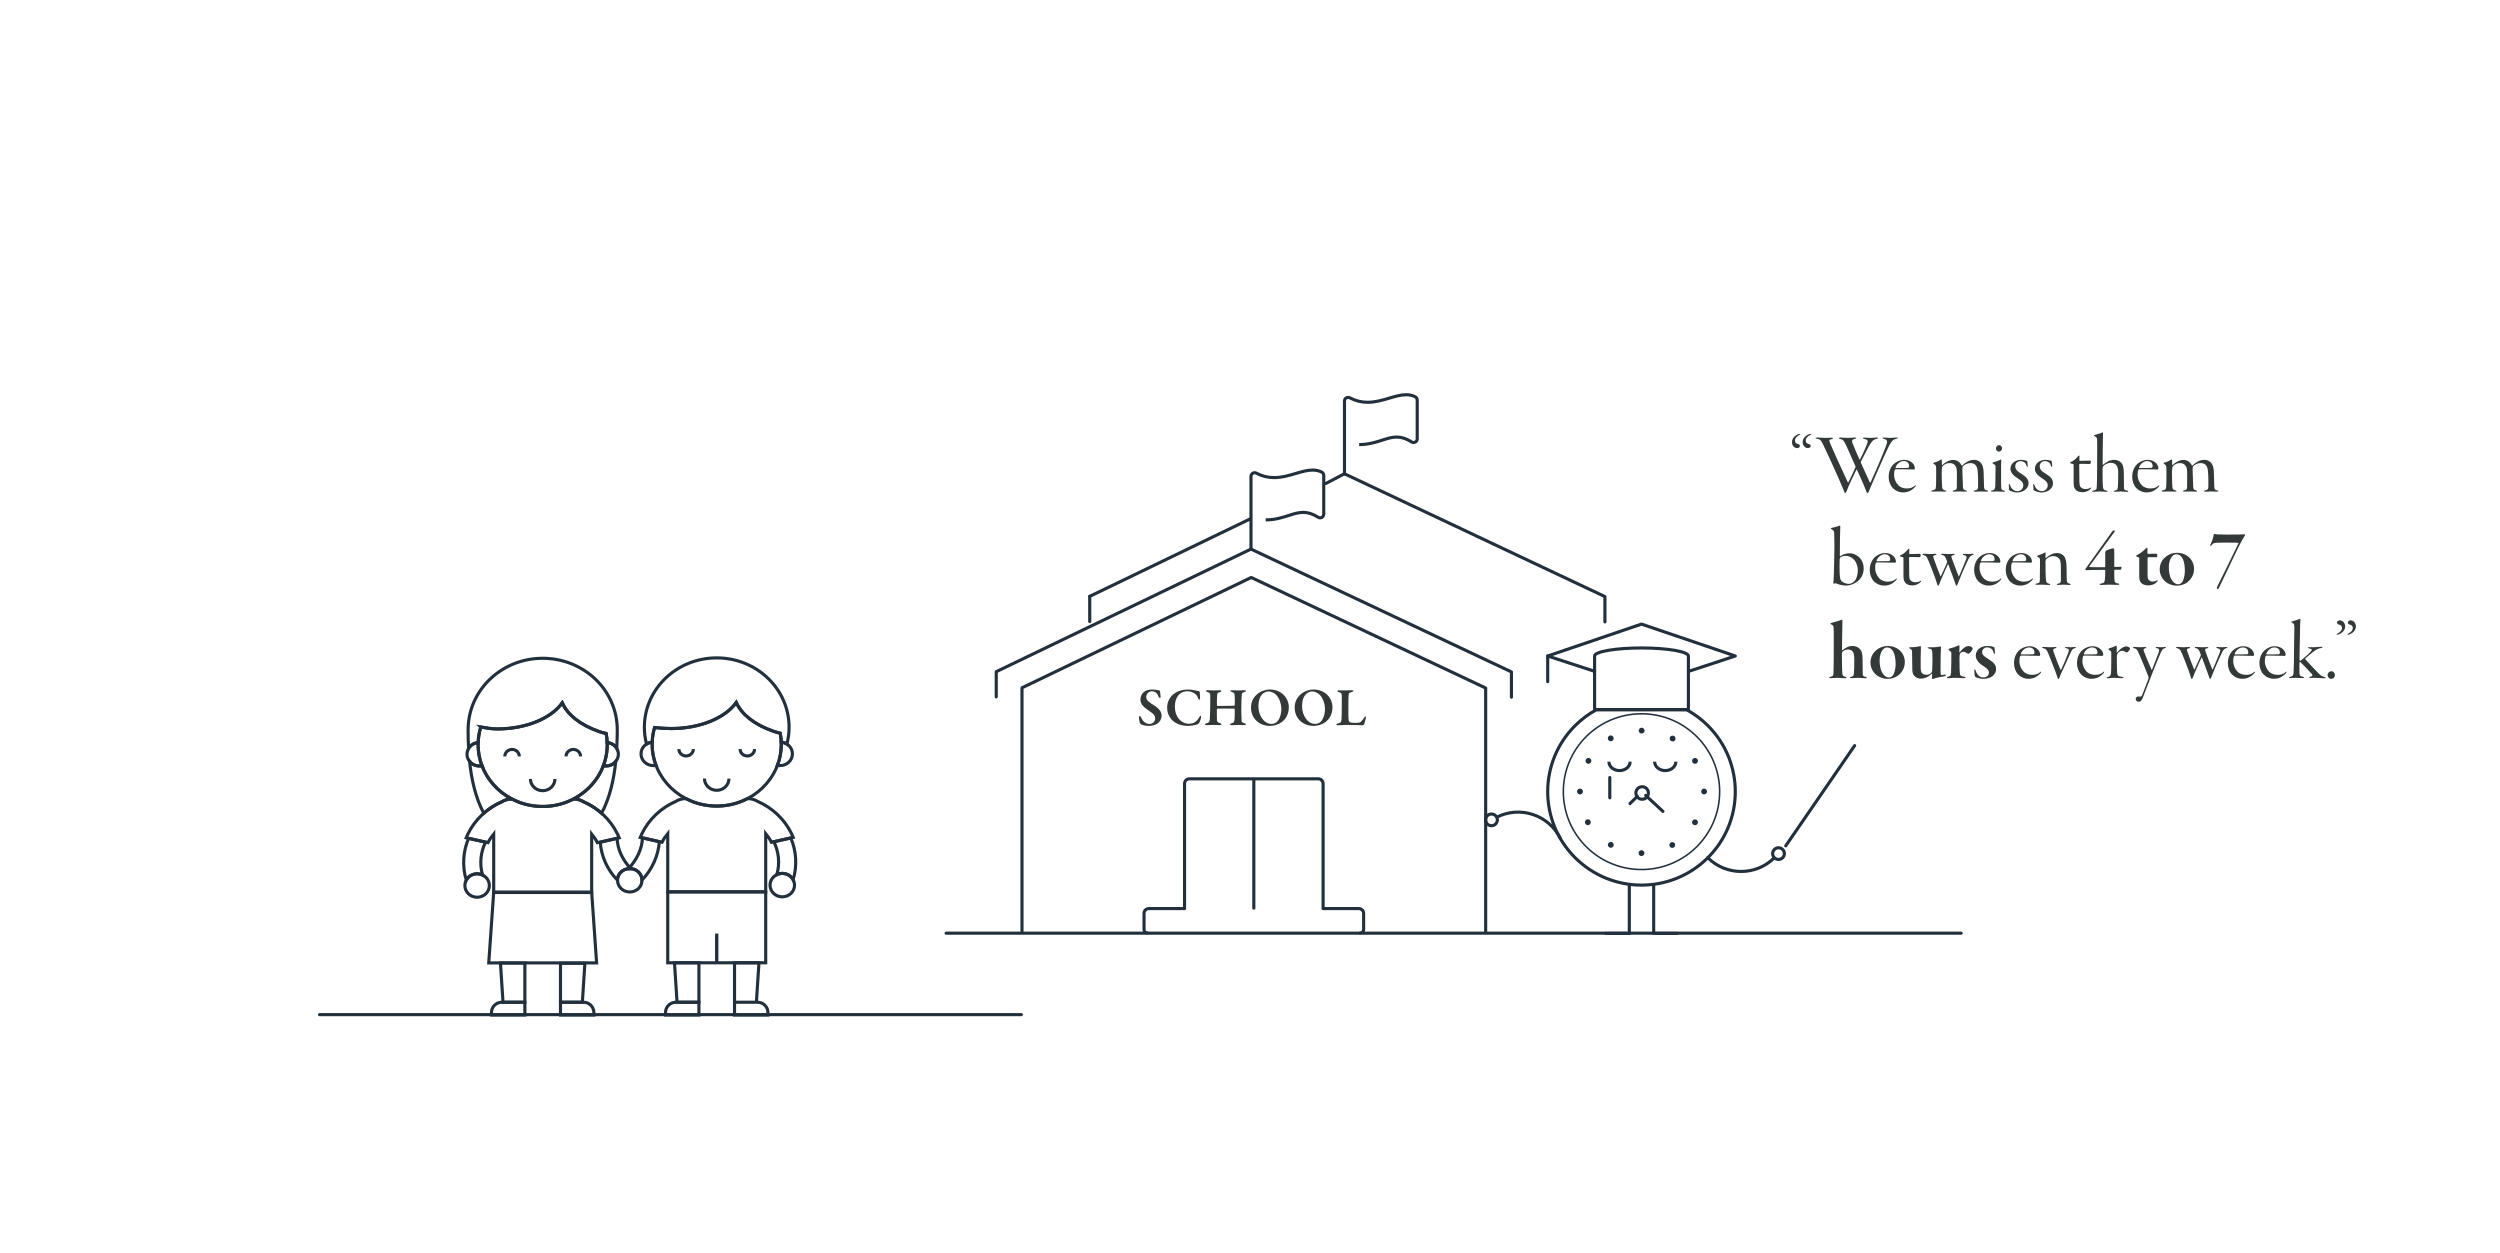 <svg xmlns="http://www.w3.org/2000/svg" width="399" height="200" viewBox="0 0 399 200">
  <g fill="none" fill-rule="evenodd">
    <path fill="#333838" fill-rule="nonzero" d="M286.852,71.522 C287.085,71.522 287.264,71.345 287.264,71.168 C287.264,70.991 287.127,70.895 286.989,70.882 C286.618,70.786 286.481,70.622 286.481,70.336 C286.481,69.9 286.783,69.627 287.195,69.409 C287.278,69.382 287.346,69.341 287.346,69.314 C287.346,69.245 287.291,69.245 287.223,69.245 C287.003,69.245 286,69.627 286,70.582 C286,71.072 286.33,71.522 286.852,71.522 Z M288.569,71.522 C288.789,71.522 288.995,71.345 288.995,71.168 C288.995,70.991 288.844,70.895 288.72,70.882 C288.349,70.786 288.198,70.622 288.198,70.336 C288.198,69.913 288.514,69.627 288.926,69.409 C289.009,69.382 289.064,69.341 289.064,69.314 C289.064,69.273 289.009,69.245 288.94,69.245 C288.748,69.245 287.704,69.627 287.704,70.582 C287.704,71.072 288.047,71.522 288.569,71.522 Z M298.076,78.694 C298.145,78.694 298.186,78.612 298.282,78.38 C298.914,76.881 300.027,74.304 300.892,72.422 C301.758,70.486 302.005,70.2 302.582,70.05 C302.829,70.009 302.898,69.954 302.898,69.9 C302.898,69.845 302.829,69.832 302.651,69.832 C302.404,69.832 302.033,69.886 301.648,69.886 C301.236,69.886 301.044,69.832 300.686,69.832 C300.494,69.832 300.453,69.859 300.453,69.913 C300.453,69.968 300.535,69.995 300.755,70.063 C301.208,70.2 301.222,70.432 301.153,70.732 C300.865,71.74 299.203,75.558 298.543,76.976 C298.502,77.058 298.474,77.071 298.419,76.976 C297.952,75.953 297.348,74.658 297.004,73.854 C296.977,73.786 296.977,73.717 296.991,73.69 C297.224,73.268 297.897,71.918 298.255,71.236 C298.708,70.445 298.969,70.159 299.477,70.05 C299.67,70.009 299.738,69.968 299.738,69.9 C299.738,69.845 299.67,69.832 299.505,69.832 C299.189,69.832 298.969,69.886 298.488,69.886 C298.131,69.886 297.911,69.845 297.568,69.845 C297.403,69.845 297.32,69.873 297.32,69.913 C297.32,69.968 297.362,70.023 297.609,70.077 C298.2,70.213 298.213,70.35 297.788,71.345 C297.499,72.013 297.211,72.64 296.881,73.308 C296.84,73.377 296.785,73.363 296.771,73.336 C296.318,72.299 295.905,71.372 295.686,70.8 C295.479,70.295 295.617,70.132 295.988,70.063 C296.166,70.023 296.249,69.982 296.249,69.913 C296.249,69.859 296.153,69.832 296.015,69.832 C295.699,69.832 295.383,69.886 294.889,69.886 C294.394,69.886 294.133,69.832 293.735,69.832 C293.556,69.832 293.474,69.873 293.474,69.913 C293.474,69.982 293.542,70.036 293.762,70.077 C294.188,70.186 294.298,70.35 294.696,71.195 C294.999,71.85 295.919,73.922 296.139,74.44 C296.139,74.467 296.139,74.563 296.111,74.604 C295.74,75.476 295.411,76.158 295.026,76.935 C294.985,77.003 294.93,77.031 294.889,76.935 C293.955,74.89 292.594,71.986 292.017,70.568 C291.921,70.323 291.921,70.159 292.306,70.091 C292.471,70.063 292.553,70.023 292.553,69.954 C292.553,69.9 292.471,69.859 292.278,69.859 C291.99,69.859 291.66,69.886 291.358,69.886 C290.946,69.886 290.383,69.832 290.053,69.832 C289.874,69.832 289.778,69.886 289.778,69.927 C289.778,69.982 289.902,70.036 290.067,70.05 C290.589,70.118 290.699,70.363 291.193,71.427 C291.839,72.763 292.759,74.781 293.515,76.512 C293.693,76.922 294.119,77.917 294.298,78.367 C294.394,78.612 294.422,78.694 294.504,78.694 C294.559,78.694 294.641,78.585 294.724,78.367 C295.026,77.576 295.754,75.981 296.276,74.972 C296.304,74.931 296.345,74.931 296.372,74.985 C296.771,75.858 297.554,77.549 297.842,78.38 C297.925,78.599 297.98,78.694 298.076,78.694 Z M303.722,78.585 C304.506,78.585 305.083,78.312 305.632,77.726 C305.715,77.63 305.77,77.549 305.77,77.508 C305.77,77.44 305.715,77.412 305.605,77.521 C305.275,77.835 304.863,77.958 304.299,77.958 C303.846,77.958 303.297,77.808 302.926,77.399 C302.568,77.003 302.294,76.444 302.294,75.749 C302.294,75.367 302.335,75.163 302.404,74.999 C302.431,74.958 302.5,74.89 302.527,74.89 L303.269,74.89 C303.585,74.89 305.371,74.917 305.481,74.931 C305.55,74.931 305.618,74.849 305.618,74.781 C305.618,73.949 304.753,73.39 303.942,73.39 C303.228,73.39 302.596,73.717 302.225,74.072 C301.648,74.631 301.428,75.435 301.428,76.063 C301.428,76.799 301.675,77.453 302.088,77.89 C302.5,78.326 303.077,78.585 303.722,78.585 Z M302.582,74.699 C302.555,74.699 302.527,74.672 302.527,74.645 C302.527,74.536 302.651,74.276 302.816,74.086 C303.118,73.772 303.461,73.581 303.819,73.581 C304.135,73.581 304.368,73.704 304.506,73.84 C304.657,74.004 304.698,74.249 304.698,74.413 C304.698,74.536 304.67,74.685 304.368,74.685 L302.582,74.699 Z M315.276,78.476 C315.483,78.476 315.785,78.435 316.114,78.435 C316.43,78.435 316.911,78.462 317.062,78.462 C317.227,78.462 317.296,78.435 317.296,78.367 C317.296,78.326 317.241,78.285 317.049,78.244 C316.746,78.189 316.664,78.094 316.65,77.644 L316.595,75.681 C316.595,75.176 316.527,74.658 316.43,74.386 C316.252,73.854 315.799,73.39 315.043,73.39 C314.356,73.39 313.724,73.758 313.161,74.304 C313.133,74.317 313.078,74.304 313.065,74.276 C312.762,73.69 312.323,73.404 311.691,73.404 C311.1,73.404 310.441,73.799 309.987,74.208 C309.932,74.249 309.918,74.167 309.918,74.126 C309.905,73.977 309.918,73.622 309.918,73.472 C309.918,73.39 309.891,73.336 309.85,73.336 C309.795,73.336 309.726,73.363 309.644,73.418 C309.424,73.595 308.998,73.758 308.71,73.827 C308.6,73.854 308.545,73.881 308.545,73.922 L308.558,73.922 C308.558,73.99 308.586,74.017 308.682,74.072 C308.902,74.195 308.984,74.317 308.998,74.549 C309.025,74.808 309.012,75.149 309.012,75.654 C309.012,76.444 309.012,77.549 308.957,77.835 C308.929,77.999 308.929,78.149 308.503,78.244 C308.311,78.271 308.229,78.312 308.229,78.367 C308.229,78.421 308.352,78.462 308.476,78.462 C308.655,78.462 308.943,78.435 309.369,78.435 C309.699,78.435 310.152,78.462 310.413,78.462 C310.509,78.462 310.619,78.435 310.619,78.367 C310.619,78.326 310.564,78.285 310.413,78.258 C310.083,78.189 310.001,78.026 309.973,77.808 C309.946,77.562 309.891,76.608 309.891,75.599 C309.891,75.135 309.932,74.822 309.946,74.672 C309.96,74.576 309.987,74.44 310.111,74.331 C310.317,74.14 310.66,73.908 311.141,73.908 C311.567,73.908 311.787,74.031 311.979,74.222 C312.254,74.522 312.323,74.835 312.323,75.585 L312.309,77.794 C312.309,78.121 312.172,78.189 311.883,78.244 C311.704,78.285 311.636,78.339 311.636,78.38 C311.636,78.435 311.704,78.462 311.856,78.462 C312.007,78.462 312.336,78.435 312.639,78.435 C313.037,78.435 313.449,78.462 313.697,78.462 C313.848,78.462 313.93,78.435 313.93,78.38 C313.93,78.326 313.861,78.312 313.71,78.258 C313.367,78.176 313.326,78.08 313.284,77.699 C313.257,77.331 313.216,75.244 313.188,74.863 C313.188,74.617 313.229,74.467 313.284,74.413 C313.518,74.181 313.944,73.908 314.452,73.908 C315.125,73.908 315.483,74.249 315.606,74.945 C315.661,75.354 315.73,76.008 315.702,77.644 C315.702,78.053 315.634,78.176 315.235,78.258 C315.125,78.285 315.002,78.326 315.002,78.394 C315.002,78.449 315.098,78.476 315.276,78.476 Z M319.013,72.081 C319.192,72.081 319.522,71.931 319.522,71.563 C319.522,71.331 319.357,71.045 319.041,71.045 C318.821,71.045 318.56,71.236 318.56,71.577 C318.56,71.85 318.766,72.081 319.013,72.081 Z M319.769,78.489 C319.879,78.489 319.989,78.462 319.989,78.394 C319.989,78.339 319.92,78.312 319.783,78.285 C319.563,78.23 319.425,78.162 319.398,77.89 C319.37,77.658 319.37,76.649 319.37,75.504 C319.37,74.631 319.37,73.799 319.398,73.527 C319.412,73.377 319.384,73.336 319.343,73.336 C319.316,73.336 319.247,73.363 319.137,73.431 C318.848,73.554 318.519,73.69 318.148,73.786 C318.024,73.813 317.983,73.854 317.983,73.895 C317.983,73.922 318.024,73.963 318.093,74.004 C318.477,74.208 318.491,74.29 318.491,74.481 C318.491,74.617 318.464,77.099 318.45,77.508 C318.436,78.067 318.313,78.176 318.01,78.258 C317.818,78.285 317.749,78.326 317.749,78.38 C317.749,78.435 317.846,78.462 317.942,78.462 C318.093,78.462 318.313,78.435 318.766,78.435 C319.137,78.435 319.645,78.489 319.769,78.489 Z M321.94,78.599 C322.269,78.599 322.736,78.489 323.039,78.299 C323.313,78.121 323.753,77.753 323.753,77.153 C323.753,76.458 323.396,76.117 322.503,75.544 C322.159,75.34 321.637,75.013 321.637,74.44 C321.637,73.895 322.022,73.595 322.462,73.595 C322.723,73.595 322.956,73.69 323.107,73.799 C323.313,73.963 323.368,74.154 323.437,74.358 C323.478,74.454 323.506,74.522 323.561,74.522 C323.602,74.522 323.629,74.454 323.629,74.304 C323.616,74.086 323.561,73.813 323.547,73.663 C323.547,73.622 323.506,73.567 323.478,73.54 C323.313,73.486 322.915,73.39 322.544,73.39 C322.022,73.39 321.637,73.567 321.39,73.772 C321.088,73.99 320.868,74.358 320.868,74.849 C320.868,75.449 321.417,75.953 322.008,76.335 C322.558,76.676 322.915,76.962 322.915,77.481 C322.915,78.04 322.407,78.394 322.022,78.394 C321.816,78.394 321.61,78.367 321.404,78.23 C321.156,78.08 320.937,77.835 320.827,77.494 C320.731,77.235 320.689,77.235 320.648,77.235 C320.621,77.235 320.579,77.276 320.607,77.453 C320.621,77.603 320.648,77.944 320.648,78.135 C320.648,78.217 320.744,78.312 320.854,78.353 C321.266,78.517 321.582,78.599 321.94,78.599 Z M325.841,78.599 C326.171,78.599 326.638,78.489 326.94,78.299 C327.215,78.121 327.655,77.753 327.655,77.153 C327.655,76.458 327.298,76.117 326.405,75.544 C326.061,75.34 325.539,75.013 325.539,74.44 C325.539,73.895 325.924,73.595 326.363,73.595 C326.624,73.595 326.858,73.69 327.009,73.799 C327.215,73.963 327.27,74.154 327.339,74.358 C327.38,74.454 327.407,74.522 327.462,74.522 C327.504,74.522 327.531,74.454 327.531,74.304 C327.517,74.086 327.462,73.813 327.449,73.663 C327.449,73.622 327.407,73.567 327.38,73.54 C327.215,73.486 326.817,73.39 326.446,73.39 C325.924,73.39 325.539,73.567 325.292,73.772 C324.989,73.99 324.77,74.358 324.77,74.849 C324.77,75.449 325.319,75.953 325.91,76.335 C326.459,76.676 326.817,76.962 326.817,77.481 C326.817,78.04 326.308,78.394 325.924,78.394 C325.718,78.394 325.512,78.367 325.305,78.23 C325.058,78.08 324.838,77.835 324.728,77.494 C324.632,77.235 324.591,77.235 324.55,77.235 C324.522,77.235 324.481,77.276 324.509,77.453 C324.522,77.603 324.55,77.944 324.55,78.135 C324.55,78.217 324.646,78.312 324.756,78.353 C325.168,78.517 325.484,78.599 325.841,78.599 Z M332.353,78.558 C332.738,78.558 333.164,78.435 333.466,78.203 C333.645,78.067 333.768,77.93 333.768,77.849 C333.768,77.794 333.727,77.78 333.631,77.849 C333.507,77.93 333.26,78.053 332.875,78.053 C332.518,78.053 332.23,77.944 332.024,77.685 C331.927,77.549 331.9,77.385 331.872,76.949 C331.859,76.526 331.845,74.386 331.845,74.154 C331.845,74.072 331.872,74.031 332.037,74.031 C332.408,74.031 333.081,74.045 333.562,74.045 C333.631,74.045 333.7,73.936 333.7,73.704 C333.7,73.608 333.645,73.513 333.617,73.513 C333.329,73.513 332.188,73.554 331.941,73.554 C331.886,73.554 331.872,73.472 331.872,73.431 C331.859,73.268 331.886,72.886 331.886,72.763 C331.886,72.695 331.79,72.668 331.666,72.804 C331.337,73.227 330.883,73.595 330.54,73.717 C330.389,73.786 330.375,73.827 330.375,73.854 C330.375,73.908 330.444,73.949 330.554,73.977 C330.677,74.004 330.828,74.031 330.883,74.058 C330.938,74.086 330.952,74.181 330.952,74.331 L330.952,77.153 C330.952,77.481 331.007,77.753 331.117,77.93 C331.35,78.367 331.776,78.558 332.353,78.558 Z M339.456,78.503 C339.58,78.503 339.676,78.462 339.676,78.408 C339.676,78.353 339.635,78.326 339.456,78.285 C339.044,78.217 338.989,78.121 338.989,77.849 C338.975,77.331 338.975,76.485 338.961,75.463 C338.948,74.604 338.797,74.181 338.659,74.004 C338.329,73.54 337.849,73.39 337.423,73.39 C337.052,73.39 336.695,73.499 336.461,73.622 C336.186,73.758 335.802,74.031 335.637,74.181 C335.623,74.208 335.582,74.195 335.582,74.14 C335.568,73.881 335.623,69.654 335.637,69.286 C335.65,69.095 335.609,69 335.568,69 C335.541,69 335.499,69.014 335.431,69.055 C335.17,69.191 334.854,69.259 334.428,69.382 C334.277,69.423 334.194,69.464 334.194,69.504 C334.194,69.545 334.235,69.573 334.29,69.614 C334.593,69.777 334.689,69.818 334.702,70.254 C334.73,70.772 334.702,71.604 334.702,73.663 C334.702,75.831 334.689,77.085 334.648,77.63 C334.634,78.149 334.538,78.189 334.139,78.285 C333.974,78.326 333.919,78.353 333.919,78.408 C333.919,78.462 333.988,78.489 334.139,78.489 C334.4,78.489 334.606,78.435 335.032,78.435 C335.431,78.435 335.788,78.489 336.172,78.489 C336.296,78.489 336.379,78.449 336.379,78.408 C336.379,78.339 336.282,78.312 336.076,78.271 C335.774,78.217 335.678,78.053 335.637,77.808 C335.609,77.576 335.554,76.922 335.568,74.876 C335.568,74.59 335.637,74.426 335.705,74.372 C335.925,74.14 336.337,73.867 336.914,73.867 C337.381,73.867 337.684,74.072 337.862,74.372 C338.027,74.672 338.068,75.054 338.068,75.394 C338.068,76.812 338.041,77.412 338.013,77.726 C337.958,78.121 337.931,78.217 337.56,78.299 C337.423,78.326 337.354,78.353 337.354,78.408 C337.354,78.449 337.409,78.489 337.574,78.489 C337.89,78.489 338,78.435 338.467,78.435 C338.838,78.435 339.099,78.503 339.456,78.503 Z M342.588,78.585 C343.371,78.585 343.948,78.312 344.498,77.726 C344.58,77.63 344.635,77.549 344.635,77.508 C344.635,77.44 344.58,77.412 344.47,77.521 C344.141,77.835 343.729,77.958 343.165,77.958 C342.712,77.958 342.162,77.808 341.791,77.399 C341.434,77.003 341.16,76.444 341.16,75.749 C341.16,75.367 341.201,75.163 341.269,74.999 C341.297,74.958 341.366,74.89 341.393,74.89 L342.135,74.89 C342.451,74.89 344.237,74.917 344.347,74.931 C344.416,74.931 344.484,74.849 344.484,74.781 C344.484,73.949 343.619,73.39 342.808,73.39 C342.094,73.39 341.462,73.717 341.091,74.072 C340.514,74.631 340.294,75.435 340.294,76.063 C340.294,76.799 340.541,77.453 340.953,77.89 C341.366,78.326 341.943,78.585 342.588,78.585 Z M341.448,74.699 C341.421,74.699 341.393,74.672 341.393,74.645 C341.393,74.536 341.517,74.276 341.682,74.086 C341.984,73.772 342.327,73.581 342.684,73.581 C343,73.581 343.234,73.704 343.371,73.84 C343.523,74.004 343.564,74.249 343.564,74.413 C343.564,74.536 343.536,74.685 343.234,74.685 L341.448,74.699 Z M352.027,78.476 C352.233,78.476 352.535,78.435 352.865,78.435 C353.181,78.435 353.661,78.462 353.813,78.462 C353.977,78.462 354.046,78.435 354.046,78.367 C354.046,78.326 353.991,78.285 353.799,78.244 C353.497,78.189 353.414,78.094 353.4,77.644 L353.345,75.681 C353.345,75.176 353.277,74.658 353.181,74.386 C353.002,73.854 352.549,73.39 351.793,73.39 C351.106,73.39 350.474,73.758 349.911,74.304 C349.883,74.317 349.828,74.304 349.815,74.276 C349.512,73.69 349.073,73.404 348.441,73.404 C347.85,73.404 347.191,73.799 346.737,74.208 C346.682,74.249 346.669,74.167 346.669,74.126 C346.655,73.977 346.669,73.622 346.669,73.472 C346.669,73.39 346.641,73.336 346.6,73.336 C346.545,73.336 346.476,73.363 346.394,73.418 C346.174,73.595 345.748,73.758 345.46,73.827 C345.35,73.854 345.295,73.881 345.295,73.922 L345.309,73.922 C345.309,73.99 345.336,74.017 345.432,74.072 C345.652,74.195 345.734,74.317 345.748,74.549 C345.776,74.808 345.762,75.149 345.762,75.654 C345.762,76.444 345.762,77.549 345.707,77.835 C345.679,77.999 345.679,78.149 345.254,78.244 C345.061,78.271 344.979,78.312 344.979,78.367 C344.979,78.421 345.102,78.462 345.226,78.462 C345.405,78.462 345.693,78.435 346.119,78.435 C346.449,78.435 346.902,78.462 347.163,78.462 C347.259,78.462 347.369,78.435 347.369,78.367 C347.369,78.326 347.314,78.285 347.163,78.258 C346.833,78.189 346.751,78.026 346.724,77.808 C346.696,77.562 346.641,76.608 346.641,75.599 C346.641,75.135 346.682,74.822 346.696,74.672 C346.71,74.576 346.737,74.44 346.861,74.331 C347.067,74.14 347.41,73.908 347.891,73.908 C348.317,73.908 348.537,74.031 348.729,74.222 C349.004,74.522 349.073,74.835 349.073,75.585 L349.059,77.794 C349.059,78.121 348.922,78.189 348.633,78.244 C348.455,78.285 348.386,78.339 348.386,78.38 C348.386,78.435 348.455,78.462 348.606,78.462 C348.757,78.462 349.087,78.435 349.389,78.435 C349.787,78.435 350.199,78.462 350.447,78.462 C350.598,78.462 350.68,78.435 350.68,78.38 C350.68,78.326 350.612,78.312 350.46,78.258 C350.117,78.176 350.076,78.08 350.034,77.699 C350.007,77.331 349.966,75.244 349.938,74.863 C349.938,74.617 349.98,74.467 350.034,74.413 C350.268,74.181 350.694,73.908 351.202,73.908 C351.875,73.908 352.233,74.249 352.356,74.945 C352.411,75.354 352.48,76.008 352.452,77.644 C352.452,78.053 352.384,78.176 351.985,78.258 C351.875,78.285 351.752,78.326 351.752,78.394 C351.752,78.449 351.848,78.476 352.027,78.476 Z M294.641,93.459 C295.37,93.459 296.208,93.091 296.757,92.518 C297.156,92.095 297.444,91.523 297.444,90.677 C297.444,90.118 297.252,89.505 296.826,89.041 C296.51,88.687 295.919,88.305 295.177,88.305 C294.518,88.305 294.023,88.537 293.707,88.768 C293.693,88.782 293.639,88.768 293.639,88.7 C293.639,86.901 293.666,84.951 293.707,84.133 C293.721,83.942 293.693,83.887 293.666,83.887 C293.639,83.887 293.57,83.887 293.446,83.942 C293.158,84.065 292.732,84.174 292.471,84.215 C292.265,84.242 292.196,84.296 292.196,84.337 C292.196,84.378 292.251,84.419 292.361,84.487 C292.649,84.678 292.704,84.733 292.732,85.005 C292.745,85.208 292.769,86.198 292.773,87.125 L292.773,87.337 C292.773,88.141 292.704,91.154 292.677,91.823 C292.649,92.572 292.622,92.872 292.594,93.063 C292.581,93.104 292.622,93.172 292.663,93.159 C292.869,93.091 292.965,93.063 293.062,93.118 C293.515,93.322 294.161,93.459 294.641,93.459 Z M295.081,93.186 C294.793,93.186 294.38,93.077 294.161,92.927 C294.051,92.859 293.872,92.75 293.79,92.586 C293.666,92.341 293.597,91.632 293.597,91.127 C293.597,90.595 293.584,89.532 293.611,89.314 C293.625,89.123 293.68,88.987 293.735,88.946 C293.845,88.85 294.147,88.714 294.559,88.714 C295.177,88.714 295.713,89.096 295.96,89.382 C296.331,89.832 296.51,90.486 296.51,91.004 C296.51,91.632 296.331,92.327 296.029,92.695 C295.768,93.022 295.328,93.186 295.081,93.186 Z M300.7,93.459 C301.483,93.459 302.06,93.186 302.61,92.6 C302.692,92.504 302.747,92.422 302.747,92.382 C302.747,92.313 302.692,92.286 302.582,92.395 C302.252,92.709 301.84,92.831 301.277,92.831 C300.824,92.831 300.274,92.681 299.903,92.272 C299.546,91.877 299.271,91.318 299.271,90.623 C299.271,90.241 299.312,90.036 299.381,89.873 C299.409,89.832 299.477,89.764 299.505,89.764 L300.247,89.764 C300.563,89.764 302.349,89.791 302.459,89.805 C302.527,89.805 302.596,89.723 302.596,89.655 C302.596,88.823 301.73,88.264 300.92,88.264 C300.205,88.264 299.574,88.591 299.203,88.946 C298.626,89.505 298.406,90.309 298.406,90.936 C298.406,91.673 298.653,92.327 299.065,92.763 C299.477,93.2 300.054,93.459 300.7,93.459 Z M299.56,89.573 C299.532,89.573 299.505,89.546 299.505,89.518 C299.505,89.409 299.628,89.15 299.793,88.959 C300.096,88.646 300.439,88.455 300.796,88.455 C301.112,88.455 301.346,88.578 301.483,88.714 C301.634,88.878 301.675,89.123 301.675,89.287 C301.675,89.409 301.648,89.559 301.346,89.559 L299.56,89.573 Z M305.192,93.431 C305.577,93.431 306.003,93.309 306.305,93.077 C306.484,92.941 306.608,92.804 306.608,92.722 C306.608,92.668 306.566,92.654 306.47,92.722 C306.347,92.804 306.099,92.927 305.715,92.927 C305.357,92.927 305.069,92.818 304.863,92.559 C304.767,92.422 304.739,92.259 304.712,91.823 C304.698,91.4 304.684,89.259 304.684,89.027 C304.684,88.946 304.712,88.905 304.877,88.905 C305.247,88.905 305.921,88.918 306.401,88.918 C306.47,88.918 306.539,88.809 306.539,88.578 C306.539,88.482 306.484,88.387 306.456,88.387 C306.168,88.387 305.028,88.428 304.78,88.428 C304.725,88.428 304.712,88.346 304.712,88.305 C304.698,88.141 304.725,87.76 304.725,87.637 C304.725,87.569 304.629,87.541 304.506,87.678 C304.176,88.1 303.722,88.468 303.379,88.591 C303.228,88.659 303.214,88.7 303.214,88.728 C303.214,88.782 303.283,88.823 303.393,88.85 C303.516,88.878 303.668,88.905 303.722,88.932 C303.777,88.959 303.791,89.055 303.791,89.205 L303.791,92.027 C303.791,92.354 303.846,92.627 303.956,92.804 C304.19,93.24 304.615,93.431 305.192,93.431 Z M312.254,93.486 C312.295,93.486 312.35,93.431 312.433,93.227 C312.597,92.791 312.845,92.177 313.078,91.632 C313.504,90.664 313.916,89.723 314.164,89.232 C314.342,88.864 314.507,88.673 314.754,88.605 C314.96,88.55 315.002,88.509 315.002,88.455 C315.002,88.4 314.933,88.387 314.809,88.387 C314.603,88.387 314.26,88.428 314.122,88.428 C313.903,88.428 313.655,88.387 313.422,88.387 C313.326,88.387 313.243,88.414 313.243,88.468 C313.243,88.509 313.284,88.55 313.463,88.605 C313.82,88.7 313.875,88.823 313.875,88.946 C313.875,89.041 313.779,89.287 313.655,89.6 C313.49,90.064 312.831,91.618 312.666,91.959 C312.666,91.986 312.639,92.041 312.597,91.973 C312.405,91.55 311.677,89.573 311.526,89.15 C311.361,88.728 311.443,88.673 311.759,88.605 C311.869,88.578 311.966,88.523 311.966,88.468 C311.966,88.428 311.911,88.4 311.759,88.4 C311.512,88.4 311.347,88.428 310.949,88.428 C310.66,88.428 310.303,88.373 310.015,88.373 C309.877,88.373 309.809,88.414 309.809,88.468 C309.809,88.523 309.877,88.55 310.001,88.578 C310.289,88.646 310.413,88.796 310.523,89.027 L310.757,89.587 C310.784,89.655 310.743,89.75 310.729,89.818 C310.592,90.173 309.987,91.495 309.767,91.959 C309.754,92 309.699,91.986 309.685,91.945 C309.369,91.182 308.778,89.627 308.572,89 C308.517,88.782 308.503,88.659 308.833,88.605 C308.929,88.591 309.067,88.537 309.067,88.496 C309.067,88.428 308.957,88.387 308.833,88.387 C308.558,88.387 308.284,88.428 308.036,88.428 C307.652,88.428 307.24,88.373 307.061,88.373 C306.91,88.373 306.814,88.4 306.814,88.468 C306.814,88.523 306.896,88.564 307.006,88.591 C307.349,88.673 307.514,88.864 307.61,89.123 C307.762,89.368 308.545,91.386 308.792,92.068 C309.025,92.709 309.108,93.05 309.177,93.24 C309.218,93.39 309.259,93.486 309.314,93.486 C309.369,93.486 309.438,93.404 309.506,93.227 C309.657,92.818 309.781,92.518 309.987,92.068 C310.18,91.591 310.757,90.323 310.88,90.077 C310.908,90.009 310.935,90.036 310.949,90.077 L311.773,92.3 L312.103,93.24 C312.158,93.431 312.199,93.486 312.254,93.486 Z M317.365,93.459 C318.148,93.459 318.725,93.186 319.274,92.6 C319.357,92.504 319.412,92.422 319.412,92.382 C319.412,92.313 319.357,92.286 319.247,92.395 C318.917,92.709 318.505,92.831 317.942,92.831 C317.488,92.831 316.939,92.681 316.568,92.272 C316.211,91.877 315.936,91.318 315.936,90.623 C315.936,90.241 315.977,90.036 316.046,89.873 C316.073,89.832 316.142,89.764 316.169,89.764 L316.911,89.764 C317.227,89.764 319.013,89.791 319.123,89.805 C319.192,89.805 319.261,89.723 319.261,89.655 C319.261,88.823 318.395,88.264 317.584,88.264 C316.87,88.264 316.238,88.591 315.867,88.946 C315.29,89.505 315.07,90.309 315.07,90.936 C315.07,91.673 315.318,92.327 315.73,92.763 C316.142,93.2 316.719,93.459 317.365,93.459 Z M316.224,89.573 C316.197,89.573 316.169,89.546 316.169,89.518 C316.169,89.409 316.293,89.15 316.458,88.959 C316.76,88.646 317.104,88.455 317.461,88.455 C317.777,88.455 318.01,88.578 318.148,88.714 C318.299,88.878 318.34,89.123 318.34,89.287 C318.34,89.409 318.313,89.559 318.01,89.559 L316.224,89.573 Z M322.407,93.459 C323.19,93.459 323.767,93.186 324.316,92.6 C324.399,92.504 324.454,92.422 324.454,92.382 C324.454,92.313 324.399,92.286 324.289,92.395 C323.959,92.709 323.547,92.831 322.984,92.831 C322.53,92.831 321.981,92.681 321.61,92.272 C321.253,91.877 320.978,91.318 320.978,90.623 C320.978,90.241 321.019,90.036 321.088,89.873 C321.115,89.832 321.184,89.764 321.211,89.764 L321.953,89.764 C322.269,89.764 324.055,89.791 324.165,89.805 C324.234,89.805 324.303,89.723 324.303,89.655 C324.303,88.823 323.437,88.264 322.626,88.264 C321.912,88.264 321.28,88.591 320.909,88.946 C320.332,89.505 320.112,90.309 320.112,90.936 C320.112,91.673 320.36,92.327 320.772,92.763 C321.184,93.2 321.761,93.459 322.407,93.459 Z M321.266,89.573 C321.239,89.573 321.211,89.546 321.211,89.518 C321.211,89.409 321.335,89.15 321.5,88.959 C321.802,88.646 322.146,88.455 322.503,88.455 C322.819,88.455 323.052,88.578 323.19,88.714 C323.341,88.878 323.382,89.123 323.382,89.287 C323.382,89.409 323.355,89.559 323.052,89.559 L321.266,89.573 Z M330.224,93.363 C330.361,93.363 330.471,93.35 330.471,93.268 C330.471,93.213 330.389,93.186 330.265,93.131 C329.894,93.036 329.853,92.954 329.839,92.027 C329.839,91.345 329.825,91.236 329.825,90.514 C329.812,89.736 329.702,89.055 329.386,88.728 C329.207,88.537 328.877,88.264 328.314,88.264 C328.081,88.264 327.792,88.291 327.504,88.428 C327.201,88.55 326.872,88.782 326.528,89.041 C326.501,89.068 326.459,89.027 326.459,89 C326.446,88.809 326.473,88.441 326.487,88.278 C326.501,88.209 326.432,88.155 326.391,88.169 C326.157,88.319 325.608,88.55 325.305,88.632 C325.182,88.673 325.113,88.714 325.113,88.741 C325.113,88.782 325.141,88.809 325.223,88.864 C325.553,89.041 325.58,89.191 325.58,89.327 L325.579,90.466 C325.577,91.238 325.571,92.013 325.553,92.668 C325.539,92.941 325.484,93.036 325.141,93.104 C324.976,93.131 324.852,93.186 324.852,93.24 C324.852,93.309 324.962,93.336 325.113,93.336 C325.374,93.336 325.663,93.309 325.841,93.309 C326.157,93.309 326.83,93.363 326.94,93.363 C327.078,93.363 327.215,93.363 327.215,93.281 C327.215,93.213 327.146,93.186 326.982,93.145 C326.762,93.077 326.597,93.009 326.556,92.709 C326.528,92.518 326.487,92.163 326.473,91.277 L326.472,90.846 C326.469,90.224 326.459,89.734 326.459,89.6 C326.459,89.491 326.528,89.287 326.624,89.191 C326.982,88.891 327.339,88.755 327.696,88.755 C328.012,88.755 328.273,88.85 328.479,89.014 C328.822,89.273 328.919,89.6 328.919,90.705 L328.919,92.559 C328.919,92.954 328.864,93.05 328.534,93.131 C328.355,93.172 328.273,93.227 328.273,93.281 C328.273,93.336 328.369,93.363 328.493,93.363 C328.699,93.363 328.877,93.309 329.345,93.309 C329.647,93.309 330.045,93.363 330.224,93.363 Z M335.321,93.363 C335.705,93.363 336.118,93.309 336.667,93.309 C337.024,93.309 337.697,93.363 338.013,93.35 C338.192,93.35 338.247,93.268 338.247,93.24 C338.247,93.172 338.137,93.131 338.013,93.118 C337.519,93.036 337.478,92.913 337.45,92.218 C337.436,91.863 337.436,91.359 337.436,91.032 C337.436,90.977 337.491,90.936 337.505,90.936 L338.467,90.923 C338.563,90.882 338.604,90.595 338.604,90.541 C338.604,90.486 338.563,90.459 338.563,90.459 C338.357,90.473 337.725,90.486 337.491,90.486 C337.464,90.486 337.436,90.445 337.436,90.405 L337.436,87.869 C337.436,87.623 337.395,87.514 337.299,87.514 C336.983,87.514 336.241,87.8 336.118,87.896 C336.008,87.991 335.994,88.169 335.994,88.264 L335.994,90.459 C335.994,90.5 335.953,90.527 335.939,90.527 C335.128,90.527 333.617,90.527 333.494,90.486 C333.452,90.473 333.439,90.445 333.439,90.418 L337.464,84.896 C337.533,84.787 337.629,84.665 337.423,84.665 L337.313,84.665 C337.244,84.678 337.162,84.733 337.093,84.842 L332.999,90.568 C332.848,90.814 332.807,90.854 332.807,90.895 C332.807,90.95 332.875,91.004 332.971,91.004 C333.301,90.977 334.455,90.95 335.925,90.95 C335.98,90.95 335.994,91.018 335.994,91.059 C335.994,91.332 335.994,91.795 335.966,92.122 C335.911,92.954 335.857,93.05 335.334,93.131 C335.17,93.159 335.087,93.2 335.087,93.268 C335.087,93.295 335.197,93.363 335.321,93.363 Z M342.849,93.431 C343.261,93.431 343.742,93.322 344.086,93.022 C344.306,92.845 344.374,92.736 344.374,92.654 C344.374,92.613 344.333,92.572 344.196,92.654 C344.031,92.763 343.825,92.818 343.564,92.818 C343.385,92.818 343.11,92.763 342.904,92.518 C342.794,92.395 342.767,92.218 342.753,91.891 C342.739,91.536 342.753,89.355 342.753,89.055 C342.753,88.987 342.781,88.932 342.946,88.932 L344.154,88.932 C344.209,88.932 344.306,88.918 344.306,88.618 C344.306,88.468 344.223,88.373 344.196,88.373 C343.976,88.359 343.055,88.387 342.794,88.4 C342.739,88.4 342.726,88.305 342.726,88.264 C342.712,88.155 342.739,87.582 342.739,87.487 C342.739,87.419 342.643,87.364 342.437,87.569 C342.039,88.005 341.462,88.4 341.146,88.537 C340.995,88.618 340.926,88.687 340.926,88.728 C340.926,88.796 340.995,88.837 341.105,88.864 C341.201,88.891 341.283,88.918 341.324,88.946 C341.407,89 341.421,89.068 341.421,89.177 L341.421,91.973 C341.421,92.3 341.462,92.627 341.585,92.818 C341.833,93.254 342.3,93.431 342.849,93.431 Z M347.452,93.472 C347.96,93.472 348.633,93.295 349.1,92.941 C349.526,92.613 350.172,91.891 350.172,90.8 C350.172,89.382 349.059,88.223 347.424,88.223 C346.861,88.223 346.229,88.4 345.666,88.85 C345.24,89.177 344.69,89.832 344.69,90.868 C344.69,92.327 345.886,93.472 347.452,93.472 Z M347.617,93.254 C347.246,93.254 346.861,92.981 346.572,92.504 C346.229,91.918 346.147,91.154 346.147,90.5 C346.147,89.314 346.71,88.455 347.301,88.455 C348.262,88.455 348.702,89.532 348.702,91.086 C348.702,92.095 348.413,92.75 348.249,92.941 C348.097,93.131 347.864,93.254 347.617,93.254 Z M353.991,94.018 C354.032,94.018 354.087,93.922 354.129,93.854 C355.145,91.768 356.189,89.546 357.206,87.432 C357.687,86.451 358.126,85.673 358.278,85.483 C358.305,85.442 358.332,85.374 358.319,85.333 C358.305,85.292 358.209,85.278 358.154,85.278 C358.044,85.278 357.783,85.292 357.398,85.305 L357.331,85.306 C357.135,85.309 356.641,85.319 355.379,85.319 C354.293,85.319 353.744,85.292 353.524,85.237 C353.455,85.224 353.387,85.196 353.345,85.237 C353.318,85.278 353.29,85.387 353.277,85.51 C353.194,86.028 352.906,86.682 352.823,86.846 C352.713,87.023 352.741,87.132 352.81,87.132 C352.878,87.132 352.947,87.051 353.016,86.969 C353.208,86.71 353.263,86.669 353.744,86.628 C353.984,86.608 354.216,86.603 354.674,86.601 L355.756,86.601 C356.669,86.604 357.051,86.618 357.206,86.642 C357.233,86.642 357.275,86.696 357.247,86.737 C356.299,88.7 355.145,91.073 354.046,93.268 C353.909,93.527 353.813,93.731 353.813,93.827 C353.813,93.922 353.881,94.018 353.991,94.018 Z M297.705,108.251 C297.788,108.251 297.939,108.223 297.939,108.155 C297.939,108.087 297.884,108.06 297.705,108.019 C297.334,107.951 297.293,107.787 297.293,107.555 L297.265,105.115 C297.252,104.338 297.114,103.915 296.922,103.683 C296.606,103.274 296.166,103.097 295.631,103.097 C295.342,103.097 294.985,103.192 294.793,103.301 C294.573,103.397 294.243,103.615 294.051,103.779 C294.023,103.806 293.982,103.765 293.982,103.738 C293.968,103.533 294.051,99.361 294.051,99.157 C294.051,98.938 294.009,98.897 293.968,98.897 C293.941,98.897 293.9,98.911 293.79,98.952 C293.377,99.143 292.814,99.266 292.375,99.388 C292.223,99.429 292.141,99.47 292.141,99.525 C292.141,99.566 292.182,99.606 292.237,99.647 C292.581,99.811 292.622,99.838 292.649,100.275 C292.677,100.724 292.663,101.706 292.663,103.751 L292.662,104.424 C292.659,105.93 292.646,106.974 292.622,107.392 C292.608,107.828 292.553,107.923 292.169,108.005 C292.004,108.046 291.949,108.087 291.949,108.142 C291.949,108.196 292.045,108.237 292.196,108.237 C292.526,108.237 292.704,108.182 293.295,108.182 C293.529,108.182 294.078,108.251 294.477,108.251 C294.641,108.251 294.724,108.182 294.724,108.142 C294.724,108.087 294.628,108.046 294.477,108.019 C294.147,107.951 294.078,107.773 294.037,107.514 C293.996,107.051 293.955,105.646 293.968,104.324 C293.968,104.16 294.037,104.024 294.106,103.969 C294.27,103.819 294.573,103.656 294.93,103.656 C295.287,103.656 295.576,103.779 295.768,104.106 C295.905,104.351 295.947,104.856 295.947,105.21 C295.947,106.328 295.919,107.037 295.892,107.351 C295.85,107.801 295.837,107.923 295.438,108.032 C295.301,108.06 295.232,108.087 295.232,108.142 C295.232,108.182 295.287,108.237 295.452,108.237 C295.878,108.237 295.905,108.182 296.592,108.182 C297.128,108.182 297.293,108.251 297.705,108.251 Z M301.291,108.346 C301.799,108.346 302.472,108.169 302.939,107.814 C303.365,107.487 304.011,106.764 304.011,105.674 C304.011,104.256 302.898,103.097 301.263,103.097 C300.7,103.097 300.068,103.274 299.505,103.724 C299.079,104.051 298.529,104.706 298.529,105.742 C298.529,107.201 299.725,108.346 301.291,108.346 Z M301.456,108.128 C301.085,108.128 300.7,107.855 300.412,107.378 C300.068,106.792 299.986,106.028 299.986,105.374 C299.986,104.188 300.549,103.329 301.14,103.329 C302.101,103.329 302.541,104.406 302.541,105.96 C302.541,106.969 302.252,107.623 302.088,107.814 C301.936,108.005 301.703,108.128 301.456,108.128 Z M308.572,108.346 C308.971,108.155 310.097,107.964 310.248,107.951 C310.386,107.923 310.55,107.896 310.55,107.828 C310.55,107.76 310.482,107.651 310.372,107.651 C310.248,107.664 310.042,107.719 309.905,107.746 C309.822,107.76 309.754,107.692 309.74,107.61 C309.719,107.467 309.714,107.362 309.713,107.106 L309.713,106.294 C309.717,105.163 309.733,103.754 309.781,103.329 C309.781,103.247 309.754,103.179 309.712,103.179 C309.534,103.179 309.094,103.301 308.6,103.301 L307.885,103.301 C307.789,103.301 307.652,103.329 307.652,103.397 C307.652,103.438 307.734,103.492 307.899,103.519 C308.297,103.588 308.352,103.656 308.394,104.119 C308.421,104.474 308.421,105.237 308.421,105.442 C308.421,105.783 308.407,106.464 308.38,106.901 C308.366,107.201 308.297,107.337 308.201,107.419 C307.981,107.61 307.748,107.692 307.446,107.692 C307.157,107.692 306.91,107.61 306.717,107.392 C306.649,107.283 306.553,107.119 306.539,106.56 C306.525,105.742 306.539,104.051 306.58,103.274 C306.58,103.206 306.553,103.11 306.498,103.124 C306.292,103.179 305.618,103.301 304.904,103.301 C304.78,103.301 304.698,103.329 304.698,103.37 C304.698,103.41 304.739,103.465 304.849,103.533 C305.069,103.656 305.151,103.724 305.165,103.997 C305.179,104.242 305.192,106.41 305.206,106.86 C305.22,107.255 305.275,107.582 305.481,107.814 C305.783,108.182 306.154,108.305 306.566,108.305 C306.924,108.305 307.226,108.223 307.473,108.114 C307.707,108.019 308.091,107.746 308.325,107.528 C308.352,107.501 308.366,107.542 308.366,107.61 C308.366,107.746 308.352,107.992 308.352,108.128 C308.352,108.223 308.352,108.291 308.38,108.346 C308.407,108.373 308.462,108.387 308.572,108.346 Z M310.976,108.251 C311.306,108.251 311.292,108.182 312.117,108.182 C312.776,108.182 313.023,108.237 313.408,108.237 C313.587,108.237 313.697,108.21 313.697,108.142 C313.697,108.073 313.642,108.032 313.449,108.005 C312.941,107.937 312.845,107.842 312.79,107.433 C312.762,107.119 312.735,106.546 312.735,105.578 C312.735,105.319 312.721,104.787 312.762,104.528 C312.79,104.406 312.817,104.31 312.913,104.215 C313.051,104.078 313.216,104.024 313.381,104.024 C313.532,104.024 313.765,104.133 313.916,104.242 C314.054,104.338 314.122,104.338 314.15,104.338 C314.219,104.338 314.287,104.31 314.425,104.174 C314.658,103.942 314.837,103.642 314.837,103.519 C314.837,103.41 314.782,103.342 314.644,103.247 C314.535,103.165 314.37,103.11 314.191,103.11 C313.655,103.11 313.161,103.601 312.776,104.106 C312.762,104.147 312.707,104.133 312.707,104.065 C312.707,103.765 312.735,103.383 312.735,103.138 C312.735,103.07 312.694,102.988 312.666,102.988 C312.611,102.988 312.556,103.001 312.433,103.07 C312.172,103.206 311.691,103.37 311.114,103.519 C311.059,103.547 310.963,103.601 310.963,103.642 C310.963,103.683 310.99,103.71 311.073,103.779 C311.388,104.051 311.43,104.078 311.43,104.16 C311.443,104.324 311.43,104.678 311.43,105.537 C311.416,106.437 311.402,107.214 311.388,107.446 C311.347,107.828 311.237,107.937 310.921,108.005 C310.77,108.032 310.715,108.101 310.715,108.155 C310.715,108.21 310.798,108.251 310.976,108.251 Z M316.595,108.346 C317.007,108.346 317.612,108.196 317.942,107.964 C318.175,107.787 318.574,107.378 318.574,106.819 C318.574,106.124 318.244,105.769 317.378,105.197 C316.815,104.842 316.348,104.583 316.348,104.051 C316.348,103.601 316.788,103.315 317.131,103.315 C317.433,103.315 317.667,103.424 317.846,103.56 C318.065,103.751 318.12,103.983 318.189,104.188 C318.23,104.297 318.258,104.365 318.313,104.365 C318.368,104.365 318.409,104.297 318.395,104.147 C318.381,103.792 318.326,103.547 318.326,103.41 C318.326,103.356 318.285,103.301 318.244,103.274 C318.052,103.192 317.612,103.097 317.172,103.097 C316.705,103.097 316.266,103.233 316.005,103.424 C315.565,103.697 315.331,104.147 315.331,104.637 C315.331,105.115 315.634,105.715 316.444,106.233 C317.145,106.669 317.433,106.955 317.433,107.351 C317.433,107.828 316.966,108.114 316.609,108.114 C316.334,108.114 316.156,108.101 315.922,107.937 C315.675,107.76 315.455,107.446 315.345,107.119 C315.263,106.874 315.208,106.833 315.167,106.833 C315.112,106.833 315.084,106.928 315.098,107.105 L315.167,107.855 C315.167,107.951 315.304,108.073 315.4,108.114 C315.812,108.264 316.279,108.346 316.595,108.346 Z M323.726,108.332 C324.509,108.332 325.086,108.06 325.635,107.473 C325.718,107.378 325.773,107.296 325.773,107.255 C325.773,107.187 325.718,107.16 325.608,107.269 C325.278,107.582 324.866,107.705 324.303,107.705 C323.849,107.705 323.3,107.555 322.929,107.146 C322.572,106.751 322.297,106.192 322.297,105.496 C322.297,105.115 322.338,104.91 322.407,104.747 C322.434,104.706 322.503,104.637 322.53,104.637 L323.272,104.637 C323.588,104.637 325.374,104.665 325.484,104.678 C325.553,104.678 325.621,104.597 325.621,104.528 C325.621,103.697 324.756,103.138 323.945,103.138 C323.231,103.138 322.599,103.465 322.228,103.819 C321.651,104.378 321.431,105.183 321.431,105.81 C321.431,106.546 321.679,107.201 322.091,107.637 C322.503,108.073 323.08,108.332 323.726,108.332 Z M322.585,104.447 C322.558,104.447 322.53,104.419 322.53,104.392 C322.53,104.283 322.654,104.024 322.819,103.833 C323.121,103.519 323.465,103.329 323.822,103.329 C324.138,103.329 324.371,103.451 324.509,103.588 C324.66,103.751 324.701,103.997 324.701,104.16 C324.701,104.283 324.673,104.433 324.371,104.433 L322.585,104.447 Z M328.534,108.373 C328.575,108.373 328.63,108.346 328.699,108.142 C328.85,107.664 329.097,107.187 329.358,106.614 C329.496,106.287 330.196,104.76 330.512,104.078 C330.677,103.697 330.828,103.533 331.103,103.465 C331.227,103.424 331.309,103.397 331.309,103.342 C331.309,103.288 331.213,103.26 331.117,103.26 C330.993,103.26 330.636,103.301 330.416,103.301 C330.114,103.301 329.908,103.26 329.743,103.26 C329.633,103.26 329.578,103.274 329.578,103.315 C329.578,103.37 329.633,103.41 329.743,103.438 C330.114,103.519 330.196,103.669 330.196,103.751 C330.196,103.915 330.128,104.065 330.045,104.31 C329.88,104.801 329.111,106.614 328.932,106.942 C328.919,106.983 328.891,106.969 328.877,106.914 C328.699,106.587 327.875,104.474 327.751,104.051 C327.641,103.642 327.668,103.56 328.026,103.465 C328.136,103.438 328.218,103.397 328.218,103.342 C328.218,103.288 328.149,103.26 328.012,103.26 C327.792,103.26 327.559,103.301 327.188,103.301 C326.775,103.301 326.542,103.247 326.157,103.247 C325.992,103.247 325.924,103.288 325.924,103.342 C325.924,103.383 325.992,103.424 326.116,103.451 C326.459,103.533 326.597,103.669 326.734,103.929 C326.968,104.365 327.778,106.492 328.026,107.119 C328.218,107.637 328.314,107.964 328.383,108.169 C328.438,108.36 328.493,108.373 328.534,108.373 Z M333.782,108.332 C334.565,108.332 335.142,108.06 335.692,107.473 C335.774,107.378 335.829,107.296 335.829,107.255 C335.829,107.187 335.774,107.16 335.664,107.269 C335.334,107.582 334.922,107.705 334.359,107.705 C333.906,107.705 333.356,107.555 332.985,107.146 C332.628,106.751 332.353,106.192 332.353,105.496 C332.353,105.115 332.394,104.91 332.463,104.747 C332.491,104.706 332.559,104.637 332.587,104.637 L333.329,104.637 C333.645,104.637 335.431,104.665 335.541,104.678 C335.609,104.678 335.678,104.597 335.678,104.528 C335.678,103.697 334.812,103.138 334.002,103.138 C333.287,103.138 332.655,103.465 332.285,103.819 C331.708,104.378 331.488,105.183 331.488,105.81 C331.488,106.546 331.735,107.201 332.147,107.637 C332.559,108.073 333.136,108.332 333.782,108.332 Z M332.642,104.447 C332.614,104.447 332.587,104.419 332.587,104.392 C332.587,104.283 332.71,104.024 332.875,103.833 C333.178,103.519 333.521,103.329 333.878,103.329 C334.194,103.329 334.428,103.451 334.565,103.588 C334.716,103.751 334.757,103.997 334.757,104.16 C334.757,104.283 334.73,104.433 334.428,104.433 L332.642,104.447 Z M336.447,108.264 C336.64,108.264 336.791,108.182 337.285,108.182 C337.862,108.182 338.316,108.237 338.577,108.237 C338.783,108.237 338.906,108.21 338.906,108.142 C338.906,108.073 338.838,108.046 338.645,108.019 C338.123,107.964 337.958,107.869 337.904,107.446 C337.876,107.16 337.849,106.451 337.849,105.442 C337.849,105.169 337.835,104.774 337.862,104.61 C337.876,104.447 337.945,104.297 338.096,104.133 C338.274,103.969 338.494,103.86 338.7,103.86 C338.851,103.86 339.03,103.929 339.181,104.024 C339.332,104.106 339.401,104.119 339.428,104.119 C339.47,104.119 339.525,104.106 339.648,103.997 C339.813,103.847 339.951,103.629 339.951,103.533 C339.951,103.465 339.923,103.397 339.854,103.342 C339.717,103.233 339.538,103.165 339.374,103.165 C338.824,103.165 338.274,103.669 337.89,104.147 C337.849,104.188 337.821,104.174 337.821,104.133 C337.821,103.915 337.835,103.397 337.835,103.247 C337.835,103.11 337.807,103.056 337.78,103.056 C337.739,103.056 337.67,103.07 337.574,103.124 C337.354,103.247 336.969,103.383 336.695,103.451 C336.571,103.492 336.488,103.547 336.488,103.574 C336.488,103.601 336.502,103.642 336.598,103.71 C336.859,103.929 336.956,103.969 336.956,104.065 L336.956,105.578 C336.956,106.478 336.942,107.255 336.914,107.487 C336.859,107.855 336.708,107.978 336.42,108.046 C336.31,108.073 336.214,108.142 336.214,108.182 C336.214,108.237 336.282,108.264 336.447,108.264 Z M341.311,112 C341.462,112 341.627,111.959 341.764,111.768 C341.86,111.646 341.929,111.509 342.025,111.264 C342.217,110.8 342.739,109.382 343.069,108.591 C343.358,107.855 343.481,107.542 343.646,107.092 C343.852,106.574 344.704,104.474 344.869,104.133 C345.089,103.629 345.226,103.533 345.501,103.451 C345.638,103.41 345.693,103.356 345.693,103.315 C345.693,103.274 345.611,103.26 345.528,103.26 C345.322,103.26 345.144,103.301 344.896,103.301 C344.69,103.301 344.402,103.26 344.237,103.26 C344.113,103.26 344.045,103.288 344.045,103.342 C344.045,103.383 344.086,103.424 344.292,103.465 C344.525,103.533 344.594,103.642 344.594,103.738 C344.594,103.806 344.594,103.969 344.525,104.133 C344.416,104.447 343.646,106.41 343.468,106.874 C343.454,106.914 343.413,106.928 343.385,106.874 C343.11,106.301 342.355,104.46 342.176,103.983 C342.053,103.629 342.08,103.56 342.382,103.465 C342.465,103.451 342.561,103.41 342.561,103.356 C342.561,103.301 342.465,103.26 342.327,103.26 C342.149,103.26 341.791,103.301 341.599,103.301 C341.269,103.301 340.885,103.247 340.637,103.247 C340.541,103.247 340.418,103.274 340.418,103.342 C340.418,103.383 340.5,103.438 340.665,103.479 C340.898,103.533 341.063,103.669 341.16,103.847 C341.778,105.183 342.657,107.392 342.863,107.923 C342.904,108.046 342.932,108.182 342.877,108.36 C342.41,109.546 342.011,110.664 341.874,110.95 C341.791,111.141 341.682,111.182 341.517,111.182 L341.242,111.155 L341.242,111.155 C341.036,111.155 340.857,111.346 340.857,111.55 C340.857,111.823 341.091,112 341.311,112 Z M352.741,108.36 C352.782,108.36 352.837,108.305 352.92,108.101 C353.084,107.664 353.332,107.051 353.565,106.505 C353.991,105.537 354.403,104.597 354.651,104.106 C354.829,103.738 354.994,103.547 355.241,103.479 C355.447,103.424 355.489,103.383 355.489,103.329 C355.489,103.274 355.42,103.26 355.296,103.26 C355.09,103.26 354.747,103.301 354.609,103.301 C354.39,103.301 354.142,103.26 353.909,103.26 C353.813,103.26 353.73,103.288 353.73,103.342 C353.73,103.383 353.771,103.424 353.95,103.479 C354.307,103.574 354.362,103.697 354.362,103.819 C354.362,103.915 354.266,104.16 354.142,104.474 C353.977,104.937 353.318,106.492 353.153,106.833 C353.153,106.86 353.126,106.914 353.084,106.846 C352.892,106.424 352.164,104.447 352.013,104.024 C351.848,103.601 351.93,103.547 352.246,103.479 C352.356,103.451 352.452,103.397 352.452,103.342 C352.452,103.301 352.397,103.274 352.246,103.274 C351.999,103.274 351.834,103.301 351.436,103.301 C351.147,103.301 350.79,103.247 350.502,103.247 C350.364,103.247 350.296,103.288 350.296,103.342 C350.296,103.397 350.364,103.424 350.488,103.451 C350.776,103.519 350.9,103.669 351.01,103.901 L351.243,104.46 C351.271,104.528 351.23,104.624 351.216,104.692 C351.079,105.047 350.474,106.369 350.254,106.833 C350.241,106.874 350.186,106.86 350.172,106.819 C349.856,106.055 349.265,104.501 349.059,103.874 C349.004,103.656 348.99,103.533 349.32,103.479 C349.416,103.465 349.554,103.41 349.554,103.37 C349.554,103.301 349.444,103.26 349.32,103.26 C349.045,103.26 348.771,103.301 348.523,103.301 C348.139,103.301 347.726,103.247 347.548,103.247 C347.397,103.247 347.301,103.274 347.301,103.342 C347.301,103.397 347.383,103.438 347.493,103.465 C347.836,103.547 348.001,103.738 348.097,103.997 C348.249,104.242 349.032,106.26 349.279,106.942 C349.512,107.582 349.595,107.923 349.664,108.114 C349.705,108.264 349.746,108.36 349.801,108.36 C349.856,108.36 349.925,108.278 349.993,108.101 C350.144,107.692 350.268,107.392 350.474,106.942 C350.666,106.464 351.243,105.197 351.367,104.951 C351.395,104.883 351.422,104.91 351.436,104.951 L352.26,107.173 L352.59,108.114 C352.645,108.305 352.686,108.36 352.741,108.36 Z M357.852,108.332 C358.635,108.332 359.212,108.06 359.761,107.473 C359.844,107.378 359.899,107.296 359.899,107.255 C359.899,107.187 359.844,107.16 359.734,107.269 C359.404,107.582 358.992,107.705 358.429,107.705 C357.975,107.705 357.426,107.555 357.055,107.146 C356.698,106.751 356.423,106.192 356.423,105.496 C356.423,105.115 356.464,104.91 356.533,104.747 C356.56,104.706 356.629,104.637 356.656,104.637 L357.398,104.637 C357.714,104.637 359.5,104.665 359.61,104.678 C359.679,104.678 359.748,104.597 359.748,104.528 C359.748,103.697 358.882,103.138 358.071,103.138 C357.357,103.138 356.725,103.465 356.354,103.819 C355.777,104.378 355.557,105.183 355.557,105.81 C355.557,106.546 355.805,107.201 356.217,107.637 C356.629,108.073 357.206,108.332 357.852,108.332 Z M356.711,104.447 C356.684,104.447 356.656,104.419 356.656,104.392 C356.656,104.283 356.78,104.024 356.945,103.833 C357.247,103.519 357.591,103.329 357.948,103.329 C358.264,103.329 358.497,103.451 358.635,103.588 C358.786,103.751 358.827,103.997 358.827,104.16 C358.827,104.283 358.8,104.433 358.497,104.433 L356.711,104.447 Z M362.894,108.332 C363.677,108.332 364.254,108.06 364.803,107.473 C364.886,107.378 364.941,107.296 364.941,107.255 C364.941,107.187 364.886,107.16 364.776,107.269 C364.446,107.582 364.034,107.705 363.471,107.705 C363.017,107.705 362.468,107.555 362.097,107.146 C361.74,106.751 361.465,106.192 361.465,105.496 C361.465,105.115 361.506,104.91 361.575,104.747 C361.602,104.706 361.671,104.637 361.698,104.637 L362.44,104.637 C362.756,104.637 364.542,104.665 364.652,104.678 C364.721,104.678 364.789,104.597 364.789,104.528 C364.789,103.697 363.924,103.138 363.113,103.138 C362.399,103.138 361.767,103.465 361.396,103.819 C360.819,104.378 360.599,105.183 360.599,105.81 C360.599,106.546 360.847,107.201 361.259,107.637 C361.671,108.073 362.248,108.332 362.894,108.332 Z M361.753,104.447 C361.726,104.447 361.698,104.419 361.698,104.392 C361.698,104.283 361.822,104.024 361.987,103.833 C362.289,103.519 362.633,103.329 362.99,103.329 C363.306,103.329 363.539,103.451 363.677,103.588 C363.828,103.751 363.869,103.997 363.869,104.16 C363.869,104.283 363.842,104.433 363.539,104.433 L361.753,104.447 Z M370.931,108.251 C371.04,108.251 371.164,108.237 371.164,108.155 C371.164,108.101 371.082,108.06 370.958,108.032 C370.546,107.937 370.354,107.787 369.969,107.392 C369.323,106.737 368.334,105.687 367.922,105.21 C367.908,105.183 367.881,105.142 367.908,105.115 C368.169,104.869 368.842,104.283 369.2,104.024 C369.763,103.588 369.996,103.506 370.463,103.424 C370.628,103.397 370.67,103.342 370.67,103.315 C370.67,103.26 370.615,103.22 370.463,103.22 C370.106,103.22 369.557,103.301 369.254,103.301 C369.103,103.301 368.787,103.288 368.568,103.288 C368.444,103.288 368.348,103.329 368.348,103.383 C368.348,103.438 368.458,103.479 368.581,103.492 C368.884,103.547 368.98,103.629 368.98,103.71 C368.98,103.765 368.911,103.86 368.829,103.942 C368.581,104.269 367.894,104.883 367.345,105.319 C367.235,105.401 367.125,105.469 367.07,105.469 C367.029,105.469 367.001,105.401 367.001,105.251 C367.001,103.751 367.07,101.952 367.07,101.529 C367.07,100.52 367.111,99.32 367.139,98.87 C367.139,98.802 367.111,98.761 367.098,98.761 C367.043,98.761 366.974,98.788 366.878,98.829 C366.809,98.857 366.452,99.007 365.902,99.157 C365.765,99.197 365.682,99.225 365.682,99.279 C365.682,99.306 365.737,99.334 365.806,99.375 C365.971,99.456 366.095,99.538 366.122,99.647 C366.163,99.797 366.177,99.961 366.177,100.275 C366.177,101.338 366.136,103.083 366.122,104.147 C366.122,105.21 366.108,106.355 366.053,107.351 C366.026,107.801 365.93,107.923 365.504,108.032 C365.408,108.046 365.325,108.087 365.325,108.128 C365.325,108.182 365.408,108.223 365.545,108.223 C365.71,108.223 365.998,108.182 366.438,108.182 C366.795,108.182 367.084,108.223 367.468,108.223 C367.62,108.223 367.73,108.196 367.73,108.128 C367.73,108.073 367.661,108.046 367.523,108.005 C367.098,107.91 366.988,107.869 366.988,107.214 C366.974,106.464 366.988,106.015 367.001,105.769 C367.001,105.715 367.015,105.633 367.056,105.633 C367.1,105.633 367.171,105.694 367.253,105.774 L367.317,105.837 C367.73,106.246 368.705,107.269 368.993,107.596 C369.117,107.787 369.09,107.91 368.856,107.964 C368.609,108.019 368.54,108.046 368.54,108.114 C368.54,108.196 368.636,108.196 368.787,108.196 C368.993,108.196 369.172,108.182 369.406,108.182 C369.941,108.182 370.463,108.251 370.931,108.251 Z M372.057,108.346 C372.318,108.346 372.648,108.155 372.648,107.732 C372.648,107.46 372.456,107.133 372.098,107.133 C371.769,107.133 371.48,107.405 371.48,107.746 C371.48,108.06 371.741,108.346 372.057,108.346 Z M373.046,101.297 C373.252,101.297 374.283,100.902 374.283,99.975 C374.283,99.47 373.939,99.007 373.403,99.007 C373.184,99.007 372.991,99.184 372.991,99.388 C372.991,99.552 373.129,99.634 373.266,99.675 C373.637,99.756 373.788,99.934 373.788,100.206 C373.788,100.615 373.472,100.915 373.06,101.12 C372.978,101.161 372.923,101.202 372.923,101.229 C372.923,101.27 372.964,101.297 373.046,101.297 Z M374.764,101.297 C374.97,101.297 376,100.902 376,99.975 C376,99.47 375.657,99.007 375.148,99.007 C374.901,99.007 374.722,99.184 374.722,99.388 C374.722,99.552 374.86,99.634 374.983,99.675 C375.354,99.756 375.505,99.934 375.505,100.22 C375.505,100.615 375.203,100.915 374.777,101.12 C374.722,101.161 374.64,101.202 374.64,101.229 C374.64,101.27 374.695,101.297 374.764,101.297 Z"/>
    <line x2="11" y1="16" stroke="#222F3C" stroke-linecap="round" stroke-linejoin="round" stroke-width=".5" transform="translate(285 119)"/>
    <g fill-rule="nonzero" transform="translate(159 63)">
      <g transform="translate(0 12.022)">
        <path fill="#333838" d="M24.402,40.834 C24.821,40.834 25.327,40.704 25.624,40.521 C26.131,40.216 26.393,39.694 26.393,39.242 C26.393,38.711 26.183,38.154 25.109,37.502 C24.323,37.006 23.939,36.728 23.939,36.214 C23.939,35.649 24.419,35.31 24.829,35.31 C25.1,35.31 25.319,35.379 25.528,35.553 C25.633,35.64 25.816,35.884 25.904,36.171 C25.947,36.301 26.087,36.38 26.157,36.38 C26.209,36.38 26.235,36.293 26.235,36.162 C26.235,36.127 26.148,35.457 26.148,35.344 C26.139,35.301 26.07,35.179 26.035,35.17 C25.799,35.127 25.336,35.022 24.934,35.022 C24.244,35.022 23.834,35.196 23.546,35.44 C23.266,35.666 23.013,36.084 23.013,36.58 C23.013,37.354 23.493,37.833 24.384,38.415 C25.188,38.937 25.371,39.285 25.371,39.651 C25.371,40.208 24.864,40.521 24.463,40.521 C24.017,40.521 23.511,40.251 23.249,39.72 C23.118,39.451 22.978,39.242 22.908,39.242 C22.865,39.242 22.769,39.364 22.769,39.425 C22.769,39.677 22.847,40.051 22.917,40.356 C22.917,40.39 23.074,40.573 23.144,40.608 C23.502,40.747 23.886,40.834 24.402,40.834 Z M30.576,40.834 C31.379,40.834 31.982,40.625 32.104,40.582 C32.235,40.521 32.392,40.382 32.418,40.303 C32.497,40.147 32.636,39.764 32.68,39.546 C32.706,39.451 32.706,39.225 32.61,39.225 C32.54,39.225 32.479,39.303 32.375,39.494 C32.174,39.851 31.938,40.103 31.615,40.286 C31.309,40.469 30.881,40.486 30.768,40.486 C30.087,40.486 29.292,40.147 28.812,39.19 C28.619,38.807 28.515,38.302 28.515,37.719 C28.515,36.397 29.17,35.301 30.558,35.301 C31.03,35.301 31.475,35.492 31.851,35.805 C31.999,35.919 32.13,36.153 32.217,36.423 C32.261,36.554 32.34,36.658 32.383,36.658 C32.479,36.658 32.54,36.51 32.532,36.327 C32.514,36.075 32.497,35.771 32.488,35.527 C32.488,35.397 32.418,35.292 32.357,35.292 C32.156,35.266 31.938,35.214 31.728,35.162 C31.414,35.083 30.995,35.022 30.593,35.022 C29.877,35.022 28.978,35.196 28.235,35.805 C27.868,36.101 27.275,36.841 27.275,37.893 C27.275,38.859 27.676,39.468 28.008,39.851 C28.366,40.26 29.283,40.834 30.576,40.834 Z M37.614,40.721 C37.789,40.721 38.487,40.677 38.68,40.677 C38.941,40.677 39.413,40.704 39.562,40.704 C39.719,40.704 39.841,40.677 39.841,40.582 C39.841,40.512 39.754,40.451 39.596,40.399 C39.247,40.286 39.16,40.26 39.151,39.921 C39.143,39.662 39.121,39.27 39.117,38.572 L39.116,38.328 C39.116,37.093 39.142,36.31 39.186,35.901 C39.203,35.649 39.256,35.51 39.57,35.44 C39.771,35.388 39.85,35.336 39.85,35.249 C39.85,35.179 39.745,35.136 39.579,35.136 C39.474,35.136 38.924,35.17 38.645,35.17 C38.418,35.17 37.771,35.144 37.658,35.144 C37.457,35.144 37.37,35.196 37.37,35.257 C37.37,35.344 37.501,35.397 37.623,35.431 C37.972,35.527 38.016,35.614 38.051,35.927 C38.086,36.267 38.086,37.284 38.068,37.398 C38.059,37.528 38.025,37.615 37.99,37.615 C37.073,37.615 35.92,37.65 35.326,37.65 C35.265,37.65 35.23,37.606 35.221,37.537 C35.195,37.371 35.23,36.362 35.248,36.049 C35.256,35.692 35.282,35.527 35.649,35.449 C35.833,35.405 35.946,35.353 35.946,35.257 C35.946,35.179 35.841,35.144 35.658,35.144 C35.448,35.144 35.055,35.17 34.689,35.17 C34.462,35.17 33.981,35.136 33.746,35.136 C33.588,35.136 33.475,35.17 33.475,35.257 C33.475,35.327 33.571,35.388 33.772,35.449 C34.06,35.536 34.139,35.631 34.156,35.919 C34.173,36.267 34.156,36.745 34.156,37.006 C34.156,38.198 34.112,39.494 34.077,39.842 C34.034,40.208 33.955,40.303 33.571,40.408 C33.422,40.451 33.326,40.503 33.326,40.599 C33.326,40.669 33.405,40.712 33.632,40.712 C33.929,40.712 34.374,40.677 34.575,40.677 C34.881,40.677 35.606,40.704 35.667,40.704 C35.78,40.704 35.955,40.677 35.946,40.59 C35.946,40.514 35.868,40.454 35.743,40.406 L35.641,40.373 C35.282,40.269 35.23,40.138 35.221,39.729 C35.213,39.451 35.195,38.52 35.213,38.198 C35.213,38.146 35.282,38.076 35.326,38.067 C35.501,38.05 37.291,38.076 37.99,38.076 C38.025,38.076 38.059,38.111 38.059,38.189 C38.077,38.424 38.068,39.242 38.042,39.59 C37.998,40.234 37.981,40.303 37.553,40.416 C37.431,40.451 37.317,40.521 37.317,40.599 C37.317,40.677 37.405,40.721 37.614,40.721 Z M43.683,40.834 C44.356,40.834 45.098,40.59 45.596,40.208 C46.207,39.72 46.696,38.981 46.696,37.841 C46.696,36.449 45.578,35.022 43.648,35.022 C42.915,35.022 42.181,35.344 41.788,35.649 C41.133,36.171 40.662,36.849 40.662,37.911 C40.662,38.711 40.941,39.399 41.413,39.903 C41.963,40.486 42.766,40.834 43.683,40.834 Z M43.937,40.512 C42.662,40.512 41.841,39.059 41.841,37.719 C41.841,36.684 42.155,36.058 42.452,35.771 C42.653,35.571 43.046,35.327 43.439,35.327 C43.823,35.327 44.295,35.536 44.592,35.797 C45.229,36.38 45.5,37.424 45.5,38.111 C45.5,39.042 45.194,39.79 44.827,40.155 C44.714,40.269 44.417,40.512 43.937,40.512 Z M50.652,40.834 C51.324,40.834 52.067,40.59 52.564,40.208 C53.176,39.72 53.665,38.981 53.665,37.841 C53.665,36.449 52.547,35.022 50.617,35.022 C49.884,35.022 49.15,35.344 48.757,35.649 C48.102,36.171 47.63,36.849 47.63,37.911 C47.63,38.711 47.91,39.399 48.382,39.903 C48.932,40.486 49.735,40.834 50.652,40.834 Z M50.905,40.512 C49.63,40.512 48.809,39.059 48.809,37.719 C48.809,36.684 49.124,36.058 49.421,35.771 C49.622,35.571 50.015,35.327 50.407,35.327 C50.792,35.327 51.263,35.536 51.56,35.797 C52.198,36.38 52.468,37.424 52.468,38.111 C52.468,39.042 52.163,39.79 51.796,40.155 C51.682,40.269 51.386,40.512 50.905,40.512 Z M58.52,40.738 C58.555,40.738 58.704,40.643 58.721,40.59 C58.773,40.347 58.904,39.868 59,39.564 C59.035,39.425 59.027,39.329 58.966,39.329 C58.904,39.329 58.808,39.39 58.73,39.503 C58.503,39.868 58.293,40.068 58.18,40.182 C58.084,40.269 57.987,40.286 57.909,40.303 C57.752,40.338 57.472,40.347 57.28,40.347 C57.036,40.347 56.721,40.329 56.555,40.303 C56.52,40.295 56.258,40.173 56.241,39.964 C56.206,39.668 56.197,38.955 56.197,38.355 C56.197,37.067 56.197,36.188 56.258,35.753 C56.267,35.649 56.337,35.518 56.809,35.405 C56.896,35.379 57.001,35.318 57.001,35.24 C57.001,35.179 56.931,35.136 56.73,35.136 C56.52,35.136 55.918,35.17 55.577,35.17 C55.324,35.17 54.94,35.153 54.704,35.153 C54.547,35.153 54.442,35.188 54.442,35.275 C54.442,35.336 54.521,35.397 54.686,35.44 C55.088,35.536 55.132,35.675 55.141,35.971 C55.145,36.114 55.147,36.271 55.148,36.497 L55.149,37.441 C55.149,38.694 55.123,39.607 55.106,39.825 C55.062,40.208 54.983,40.364 54.503,40.451 C54.363,40.477 54.285,40.556 54.285,40.617 C54.285,40.695 54.39,40.73 54.547,40.73 C54.817,40.73 55.42,40.677 55.839,40.677 C57.612,40.677 58.389,40.738 58.52,40.738 Z"/>
        <g stroke="#222F3C" stroke-linecap="round" stroke-linejoin="round" stroke-width=".5" transform="translate(23.588 49.28)">
          <path d="M34.509,24.608 C34.806,24.608 35.047,24.369 35.047,24.072 L35.047,21.472 C35.047,21.05 34.705,20.71 34.286,20.71 L28.58,20.71 L28.58,0.762 C28.58,0.342 28.239,0 27.819,0 L17.524,0 L7.227,0 C6.808,0 6.467,0.342 6.467,0.762 L6.467,20.71 L0.761,20.71 C0.342,20.71 0,21.05 0,21.472 L0,24.072 C0,24.369 0.241,24.608 0.538,24.608"/>
          <line x1="17.523" x2="17.523" y1="20.639" y2=".199"/>
        </g>
        <path stroke="#222F3C" stroke-width=".5" d="M43.003,7.954 C44.482,7.954 45.636,7.584 46.655,7.256 C47.492,6.987 48.217,6.754 48.988,6.754 C49.774,6.754 50.533,7.002 51.381,7.537 C51.473,7.594 51.579,7.624 51.689,7.624 C51.785,7.624 51.881,7.6 51.969,7.552 C52.153,7.451 52.268,7.257 52.268,7.047 L52.268,0.844 C52.268,0.626 52.148,0.43 51.953,0.329 C51.518,0.108 51.042,0 50.499,0 C49.648,0 48.75,0.266 47.796,0.547 C46.704,0.87 45.572,1.204 44.353,1.204 L44.353,1.204 C43.348,1.204 42.417,0.972 41.509,0.492 C41.332,0.4 41.11,0.406 40.939,0.508 C40.767,0.614 40.659,0.803 40.659,1.004 L40.659,12.879"/>
        <path stroke="#222F3C" stroke-linecap="round" stroke-linejoin="round" stroke-width=".5" d="M0,23.586 L0,19.567 L40.651,0 L82.224,19.605 L82.224,23.64" transform="translate(0 12.611)"/>
        <path stroke="#222F3C" stroke-linecap="round" stroke-linejoin="round" stroke-width=".5" d="M0,56.449 L0,17.61 L36.586,0 L74.002,17.645 L74.002,56.497" transform="translate(4.11 17.143)"/>
      </g>
      <g transform="translate(78.105 36.607)">
        <g stroke="#222F3C" stroke-linecap="round" stroke-linejoin="round" transform="translate(0 13.674)">
          <g stroke-width=".5" transform="translate(19.167 27.898)">
            <g transform="translate(7.655)">
              <line y1="7.785"/>
              <line x2="3.767" y1="7.785" y2="7.785"/>
            </g>
            <line x1="3.767" x2="3.767" y1="7.785"/>
            <line x1="3.767" y1="7.785" y2="7.785"/>
          </g>
          <path stroke-width=".5" d="M35.464,2.522 C34.439,1.501 33.3,0.664 32.091,0 L17.664,0 C16.455,0.664 15.318,1.501 14.292,2.522 C8.446,8.346 8.446,17.79 14.292,23.614 C20.139,29.438 29.617,29.438 35.464,23.614 C41.31,17.79 41.31,8.347 35.464,2.522 Z"/>
          <g stroke-width=".5" transform="translate(23.042 12.66)">
            <line x1="2.499" x2="5.256" y1="1.004" y2="3.555"/>
            <line x2="1.175" y1="2.314" y2="1.143"/>
            <ellipse cx="1.94" cy=".621" rx="1" ry="1"/>
          </g>
          <ellipse cx="24.878" cy="13.068" stroke-width=".25" rx="12.475" ry="12.429"/>
          <g stroke-width=".5" transform="translate(35.465 22.022)">
            <path d="M0 1.592C2.932 4.514 7.687 4.514 10.62 1.592M11.942.273C11.578-.091 10.985-.091 10.62.273 10.254.637 10.254 1.228 10.62 1.592 10.985 1.955 11.578 1.955 11.942 1.592 12.308 1.228 12.309.637 11.942.273z"/>
          </g>
          <g stroke-width=".5" transform="translate(0 16.331)">
            <path d="M11.87 4.089C9.989.407 5.467-1.059 1.77.816M.102 1.662C.336 2.12.9 2.303 1.361 2.069 1.821 1.836 2.003 1.274 1.77.815 1.535.356.971.174.511.407.052.641-.133 1.203.102 1.662z"/>
          </g>
        </g>
        <g stroke="#222F3C" stroke-linecap="round" stroke-linejoin="round" stroke-width=".5" transform="translate(9.908)">
          <path d="M22.511,7.535 L29.941,5.09 L14.97,0 L0,5.09 L7.477,7.535"/>
          <path d="M22.455,5.09 L22.455,13.64 L7.485,13.64 L7.485,5.09 L7.485,5.098 C7.485,4.386 10.836,3.809 14.97,3.809 C19.105,3.809 22.455,4.386 22.455,5.098 L22.455,5.09 Z"/>
          <line y1="5.09" y2="9.186"/>
        </g>
        <path fill="#222F3C" d="M24.416,36.581 C24.391,36.32 24.591,36.096 24.853,36.084 L24.853,36.084 C25.103,36.071 25.327,36.27 25.34,36.519 L25.34,36.519 C25.352,36.78 25.165,37.003 24.903,37.016 L24.903,37.016 L24.903,37.016 L24.903,37.016 L24.878,37.016 L24.878,37.016 C24.629,37.016 24.429,36.829 24.416,36.581 Z M19.826,35.67 C19.588,35.595 19.451,35.334 19.526,35.086 L19.526,35.086 C19.613,34.837 19.875,34.7 20.125,34.787 L20.125,34.787 C20.362,34.862 20.499,35.123 20.424,35.371 L20.424,35.371 C20.362,35.57 20.175,35.695 19.975,35.695 L19.975,35.695 C19.925,35.695 19.875,35.682 19.826,35.67 Z M29.373,35.456 C29.261,35.22 29.36,34.947 29.597,34.835 L29.597,34.835 C29.822,34.723 30.109,34.822 30.221,35.058 L30.221,35.058 C30.321,35.282 30.221,35.568 29.997,35.667 L29.997,35.667 C29.934,35.705 29.859,35.717 29.797,35.717 L29.797,35.717 C29.622,35.717 29.448,35.618 29.373,35.456 Z M15.907,31.843 C15.784,31.621 15.857,31.333 16.082,31.21 L16.082,31.21 C16.319,31.085 16.606,31.172 16.73,31.396 L16.73,31.396 C16.843,31.621 16.769,31.906 16.545,32.029 L16.545,32.029 C16.47,32.067 16.394,32.093 16.319,32.093 L16.319,32.093 C16.145,32.079 15.996,31.992 15.907,31.843 Z M33.241,32.061 C33.004,31.973 32.88,31.7 32.979,31.464 L32.979,31.464 C33.068,31.215 33.341,31.104 33.592,31.203 L33.592,31.203 C33.829,31.29 33.94,31.563 33.854,31.799 L33.854,31.799 C33.778,31.986 33.603,32.098 33.416,32.098 L33.416,32.098 C33.355,32.098 33.291,32.085 33.241,32.061 Z M14.593,26.775 L14.593,26.775 L14.593,26.775 C14.568,26.514 14.744,26.29 15.006,26.253 L15.006,26.253 C15.255,26.228 15.492,26.402 15.529,26.663 L15.529,26.663 C15.554,26.911 15.379,27.148 15.117,27.185 L15.117,27.185 L15.056,27.185 L15.056,27.185 C14.83,27.185 14.631,27.011 14.593,26.775 Z M34.402,26.722 L34.402,26.722 C34.402,26.462 34.614,26.249 34.863,26.249 L34.863,26.249 C35.125,26.249 35.337,26.462 35.337,26.722 L35.337,26.722 C35.337,26.97 35.125,27.181 34.863,27.181 L34.863,27.181 C34.614,27.181 34.402,26.97 34.402,26.722 Z M16.133,22.195 C15.921,22.047 15.883,21.761 16.033,21.548 L16.033,21.548 C16.183,21.337 16.47,21.301 16.682,21.45 L16.682,21.45 C16.894,21.598 16.944,21.884 16.782,22.097 L16.782,22.097 C16.694,22.22 16.557,22.294 16.407,22.294 L16.407,22.294 C16.308,22.294 16.22,22.258 16.133,22.195 Z M33.042,22.109 L33.042,22.109 C32.892,21.898 32.93,21.599 33.142,21.45 L33.142,21.45 C33.354,21.301 33.641,21.351 33.803,21.562 L33.803,21.562 C33.952,21.761 33.903,22.059 33.691,22.208 L33.691,22.208 C33.616,22.271 33.516,22.295 33.416,22.295 L33.416,22.295 C33.279,22.295 33.129,22.233 33.042,22.109 Z M19.577,18.481 C19.44,18.27 19.502,17.971 19.714,17.835 L19.714,17.835 C19.939,17.697 20.226,17.76 20.363,17.984 L20.363,17.984 C20.5,18.195 20.438,18.481 20.214,18.629 L20.214,18.629 C20.139,18.668 20.051,18.692 19.964,18.692 L19.964,18.692 C19.814,18.692 19.665,18.618 19.577,18.481 Z M29.596,18.651 C29.372,18.516 29.309,18.23 29.446,18.005 L29.446,18.005 C29.582,17.794 29.883,17.732 30.095,17.87 L30.095,17.87 C30.307,18.005 30.382,18.291 30.245,18.516 L30.245,18.516 C30.145,18.651 29.995,18.726 29.844,18.726 L29.844,18.726 C29.758,18.726 29.671,18.701 29.596,18.651 Z M24.816,17.463 C24.554,17.412 24.391,17.165 24.441,16.916 L24.441,16.916 C24.491,16.667 24.728,16.494 24.99,16.544 L24.99,16.544 C25.24,16.592 25.402,16.842 25.365,17.09 L25.365,17.09 C25.315,17.313 25.115,17.463 24.89,17.463 L24.89,17.463 L24.816,17.463 Z"/>
        <g stroke="#222F3C" stroke-linejoin="round" stroke-width=".5" transform="translate(19.675 21.951)">
          <path d="M3.391 0C3.391.788 2.632 1.427 1.695 1.427.758 1.427 0 .788 0 0M10.689 0C10.689.788 9.929 1.427 8.993 1.427 8.056 1.427 7.297.788 7.297 0"/>
        </g>
        <line x1="19.816" x2="19.816" y1="24.49" y2="27.721" stroke="#222F3C" stroke-linecap="round" stroke-width=".5"/>
      </g>
      <g stroke="#222F3C" stroke-width=".5" transform="translate(14.92)">
        <path d="M43.005,7.954 C44.482,7.954 45.636,7.584 46.655,7.256 C47.493,6.987 48.217,6.754 48.989,6.754 C49.775,6.754 50.533,7.002 51.381,7.537 C51.473,7.594 51.58,7.624 51.689,7.624 C51.785,7.624 51.881,7.6 51.969,7.552 C52.154,7.451 52.269,7.257 52.269,7.047 L52.269,0.844 C52.269,0.626 52.148,0.43 51.953,0.329 C51.519,0.108 51.042,0 50.499,0 C49.649,0 48.75,0.266 47.798,0.547 C46.704,0.87 45.573,1.204 44.355,1.204 L44.353,1.204 C43.348,1.204 42.417,0.972 41.51,0.492 C41.332,0.4 41.11,0.406 40.939,0.508 C40.767,0.614 40.659,0.803 40.659,1.004 L40.659,12.878"/>
        <g stroke-linecap="round" stroke-linejoin="round" transform="translate(0 12.611)">
          <path d="M40.651,0.001 L82.224,19.606 L82.224,23.641"/>
          <line y1="23.586" y2="19.567"/>
          <line x1="37.69" x2="40.651" y1="1.55"/>
          <line x2="25.659" y1="19.567" y2="7.182"/>
        </g>
      </g>
    </g>
    <line x1="151" x2="313" y1="148.938" y2="148.938" stroke="#222F3C" stroke-linecap="round" stroke-linejoin="round" stroke-width=".5"/>
    <g fill-rule="nonzero" stroke="#222F3C" stroke-width=".5" transform="translate(74 105)">
      <g transform="translate(24.559)">
        <path d="M18.672 48.662L18.672 54.958 22.161 54.958 22.571 48.662 18.672 48.662zM9.089 48.662L9.498 54.958 12.987 54.958 12.987 48.662 9.089 48.662zM25.968 12.025C25.586 11.929 25.217 11.828 24.899 11.716 21.709 10.605 19.803 8.964 18.945 7.121 17.195 9.567 13.214 11.276 8.578 11.276 7.754 11.276 6.823 11.222 5.908 11.119 5.66 11.966 5.525 12.859 5.525 13.782 5.525 19.231 10.139 23.65 15.829 23.65 21.52 23.65 26.134 19.231 26.134 13.782 26.134 13.182 26.075 12.595 25.968 12.025zM18.672 54.958L22.354 54.958C23.264 54.958 24.002 55.696 24.002 56.606L24.002 57 24.002 57 18.672 57 18.672 54.958z"/>
        <path d="M7.656,54.958 L12.986,54.958 L12.986,55.352 C12.986,56.262 12.249,57 11.339,57 L7.656,57 L7.656,57 L7.656,54.958 Z" transform="rotate(180 10.321 55.98)"/>
        <path d="M15.814,44 L15.814,48.662 L23.647,48.662 L23.647,37.336 L8.012,37.336 L8.012,48.662 L15.845,48.662 L15.845,44.051"/>
        <g transform="translate(3.748 13.45)">
          <path d="M1.777.332C1.777.221 1.782.11 1.786 0 .785.082 0 .885 0 1.864 0 2.897.875 3.735 1.954 3.735L2.406 3.735C1.999 2.674 1.777 1.528 1.777.332zM22.377 0C22.381.11 22.386.221 22.386.332 22.386 1.528 22.163 2.674 21.756 3.735L22.209 3.735C23.288 3.735 24.163 2.897 24.163 1.864 24.163.885 23.377.082 22.377 0z"/>
        </g>
        <g transform="translate(9.79 14.547)">
          <path d="M12.081 0C12.081.611 11.564 1.105 10.926 1.105 10.288 1.105 9.771.611 9.771 0M2.309 0C2.309.611 1.792 1.105 1.154 1.105.517 1.105 0 .611 0 0"/>
        </g>
        <path d="M13.875 19.26C13.875 20.295 14.75 21.132 15.829 21.132 16.909 21.132 17.783 20.295 17.783 19.26M27.786 28.08C26.655 25.757 24.738 23.941 22.336 22.891 22.021 22.697 21.664 22.562 21.281 22.5 21.157 22.474 21.031 22.459 20.903 22.459 20.884 22.459 20.866 22.461 20.847 22.462L20.804 22.459 20.742 22.459C19.281 23.219 17.608 23.65 15.829 23.65 14.051 23.65 12.378 23.219 10.918 22.459L10.854 22.459 10.812 22.462C10.794 22.461 10.775 22.459 10.756 22.459 10.629 22.459 10.502 22.474 10.378 22.5 9.995 22.562 9.638 22.697 9.323 22.891 6.921 23.941 5.004 25.757 3.873 28.08 3.782 28.268 3.697 28.458 3.618 28.65L7.101 29.426C7.353 28.924 7.659 28.458 8.012 28.033L8.012 37.345 23.647 37.345 23.647 28.033C23.999 28.458 24.307 28.924 24.558 29.426L28.041 28.65C27.961 28.458 27.878 28.268 27.786 28.08zM15.829 0C9.515 0 4.387 4.855 4.286 10.88 4.285 10.939 4.281 10.999 4.281 11.059 4.281 11.987 4.403 12.889 4.627 13.751 4.891 13.583 5.2 13.477 5.534 13.448 5.562 12.644 5.69 11.863 5.908 11.118 6.823 11.222 7.754 11.276 8.578 11.276 13.214 11.276 17.195 9.567 18.945 7.121 19.803 8.964 21.709 10.605 24.899 11.716 25.217 11.828 25.586 11.929 25.968 12.025 26.055 12.489 26.108 12.964 26.126 13.448 26.458 13.477 26.767 13.583 27.032 13.751 27.152 13.287 27.243 12.813 27.301 12.328 27.351 11.912 27.378 11.489 27.378 11.059 27.378 4.952 22.207 0 15.829 0z"/>
        <path d="M25.428,34.589 C25.689,34.465 25.982,34.394 26.294,34.394 C27.049,34.394 27.704,34.805 28.029,35.406 C28.706,33.137 28.527,30.799 27.656,28.736 L24.95,29.338 C25.73,30.936 25.937,32.789 25.428,34.589 Z"/>
        <ellipse cx="26.294" cy="36.265" rx="1.954" ry="1.872"/>
        <path d="M2.826,33.812 C2.547,33.678 2.069,33.607 1.777,33.607 C3.071,32.213 3.929,30.477 3.974,28.713 L6.678,29.328 C6.497,31.547 5.57,33.717 3.907,35.459 C3.896,34.783 3.501,34.135 2.826,33.812 Z"/>
        <ellipse cx="1.954" cy="35.487" rx="1.954" ry="1.872"/>
      </g>
      <g transform="translate(0 .062)">
        <path d="M21.682,11.717 C18.491,10.606 16.586,8.965 15.728,7.123 C13.978,9.567 9.997,11.277 5.36,11.277 C4.58,11.277 3.65,11.144 2.733,10.975 C2.458,11.865 2.308,12.807 2.308,13.783 C2.308,19.233 6.92,23.651 12.612,23.651 C18.303,23.651 22.917,19.233 22.917,13.783 C22.917,13.175 22.856,12.581 22.746,12.003 C22.349,11.914 21.974,11.819 21.682,11.717 Z"/>
        <g transform="translate(4.439 48.634)">
          <path d="M11.015,6.262 L14.698,6.262 C15.608,6.262 16.345,7 16.345,7.91 L16.345,8.304 L16.345,8.304 L11.015,8.304 L11.015,6.262 Z"/>
          <path d="M0,6.263 L5.33,6.263 L5.33,6.657 C5.33,7.567 4.592,8.304 3.682,8.304 L0,8.304 L0,8.304 L0,6.263 Z" transform="rotate(180 2.665 7.283)"/>
          <path d="M11.016.042L11.016 6.263 14.504 6.263 14.909.042 11.016.042zM1.433 0L1.841 6.263 5.33 6.263 5.33 0 1.433 0z"/>
        </g>
        <path d="M4.795 37.314L4.005 48.612 21.219 48.612 20.429 37.314 4.795 37.314zM22.738 17.186L22.287 17.186C21.418 19.448 19.71 21.323 17.523 22.461L17.586 22.461 17.63 22.462C17.648 22.462 17.667 22.461 17.685 22.461 17.813 22.461 17.94 22.475 18.064 22.502 18.447 22.564 18.804 22.699 19.119 22.892 20.189 23.36 21.162 23.982 22.014 24.732 23.355 22.238 23.984 19.24 24.275 16.468 23.918 16.904 23.363 17.186 22.738 17.186zM2.937 17.186L2.485 17.186C1.86 17.186 1.304 16.903.946 16.466 1.237 19.238 1.869 22.236 3.209 24.732 4.061 23.982 5.034 23.36 6.106 22.892 6.42 22.699 6.778 22.563 7.161 22.501 7.285 22.475 7.411 22.461 7.539 22.461 7.558 22.461 7.576 22.462 7.593 22.462L7.637 22.461 7.7 22.461C5.513 21.323 3.805 19.448 2.937 17.186z"/>
        <g transform="translate(.53 13.45)">
          <path d="M1.777.332C1.777.221 1.782.11 1.786 0 .785.082 0 .884 0 1.864 0 2.897.875 3.735 1.954 3.735L2.406 3.735C1.999 2.674 1.777 1.528 1.777.332zM22.377 0C22.381.11 22.386.221 22.386.332 22.386 1.528 22.163 2.674 21.756 3.735L22.208 3.735C23.288 3.735 24.163 2.897 24.163 1.864 24.163.884 23.377.082 22.377 0z"/>
        </g>
        <g transform="translate(6.572 14.549)">
          <path d="M12.081 1.105C12.081.494 11.564 0 10.926 0 10.288 0 9.771.494 9.771 1.105M2.309 1.105C2.309.494 1.792 0 1.154 0 .517 0 0 .494 0 1.105"/>
        </g>
        <path d="M10.657 19.261C10.657 20.295 11.533 21.133 12.612 21.133 13.692 21.133 14.566 20.295 14.566 19.261M12.612 0C6.327 0 1.185 4.664.743 10.575.723 10.847.708 11.123.708 11.4.708 12.291.724 13.307.784 14.395 1.092 13.872 1.655 13.505 2.314 13.451 2.344 12.593 2.489 11.763 2.733 10.975L2.732 10.974C3.649 11.142 4.58 11.277 5.36 11.277 9.997 11.277 13.978 9.567 15.728 7.123 16.586 8.965 18.491 10.606 21.682 11.717 21.974 11.819 22.349 11.914 22.746 12.004 22.836 12.474 22.891 12.958 22.908 13.451 23.567 13.504 24.131 13.871 24.44 14.394 24.478 13.683 24.499 13 24.509 12.365 24.514 12.031 24.515 11.708 24.515 11.4 24.515 5.104 19.186 0 12.612 0zM2.148 34.395C2.459 34.395 2.753 34.467 3.014 34.591 2.505 32.79 2.712 30.938 3.492 29.339L.785 28.737C-.086 30.8-.264 33.138.412 35.407.738 34.806 1.391 34.395 2.148 34.395z"/>
        <ellipse cx="2.147" cy="36.266" rx="1.954" ry="1.872"/>
        <path d="M24.568,28.08 C23.438,25.758 21.521,23.943 19.119,22.892 C18.804,22.699 18.447,22.563 18.064,22.501 C17.94,22.475 17.813,22.461 17.685,22.461 C17.667,22.461 17.648,22.462 17.63,22.462 L17.586,22.461 L17.523,22.461 C16.064,23.22 14.39,23.651 12.612,23.651 C10.833,23.651 9.161,23.22 7.7,22.461 L7.637,22.461 L7.593,22.462 C7.576,22.462 7.558,22.461 7.539,22.461 C7.411,22.461 7.285,22.475 7.161,22.501 C6.778,22.563 6.42,22.699 6.106,22.892 C3.704,23.943 1.787,25.758 0.656,28.08 C0.564,28.268 0.48,28.459 0.401,28.651 L3.882,29.426 C4.134,28.924 4.442,28.459 4.795,28.033 L4.795,37.38 L20.43,37.38 L20.43,28.033 C20.782,28.459 21.089,28.924 21.341,29.426 L24.824,28.651 C24.743,28.459 24.66,28.268 24.568,28.08 Z"/>
        <path d="M25.614,33.77 C25.893,33.636 26.369,33.563 26.659,33.561 C25.377,32.192 24.533,30.48 24.498,28.738 L21.798,29.363 C21.966,31.555 22.878,33.692 24.525,35.403 C24.54,34.734 24.937,34.092 25.614,33.77 Z"/>
      </g>
    </g>
    <line x1="51" x2="163" y1="161.938" y2="161.938" stroke="#222F3C" stroke-linecap="round" stroke-linejoin="round" stroke-width=".5"/>
  </g>
</svg>
